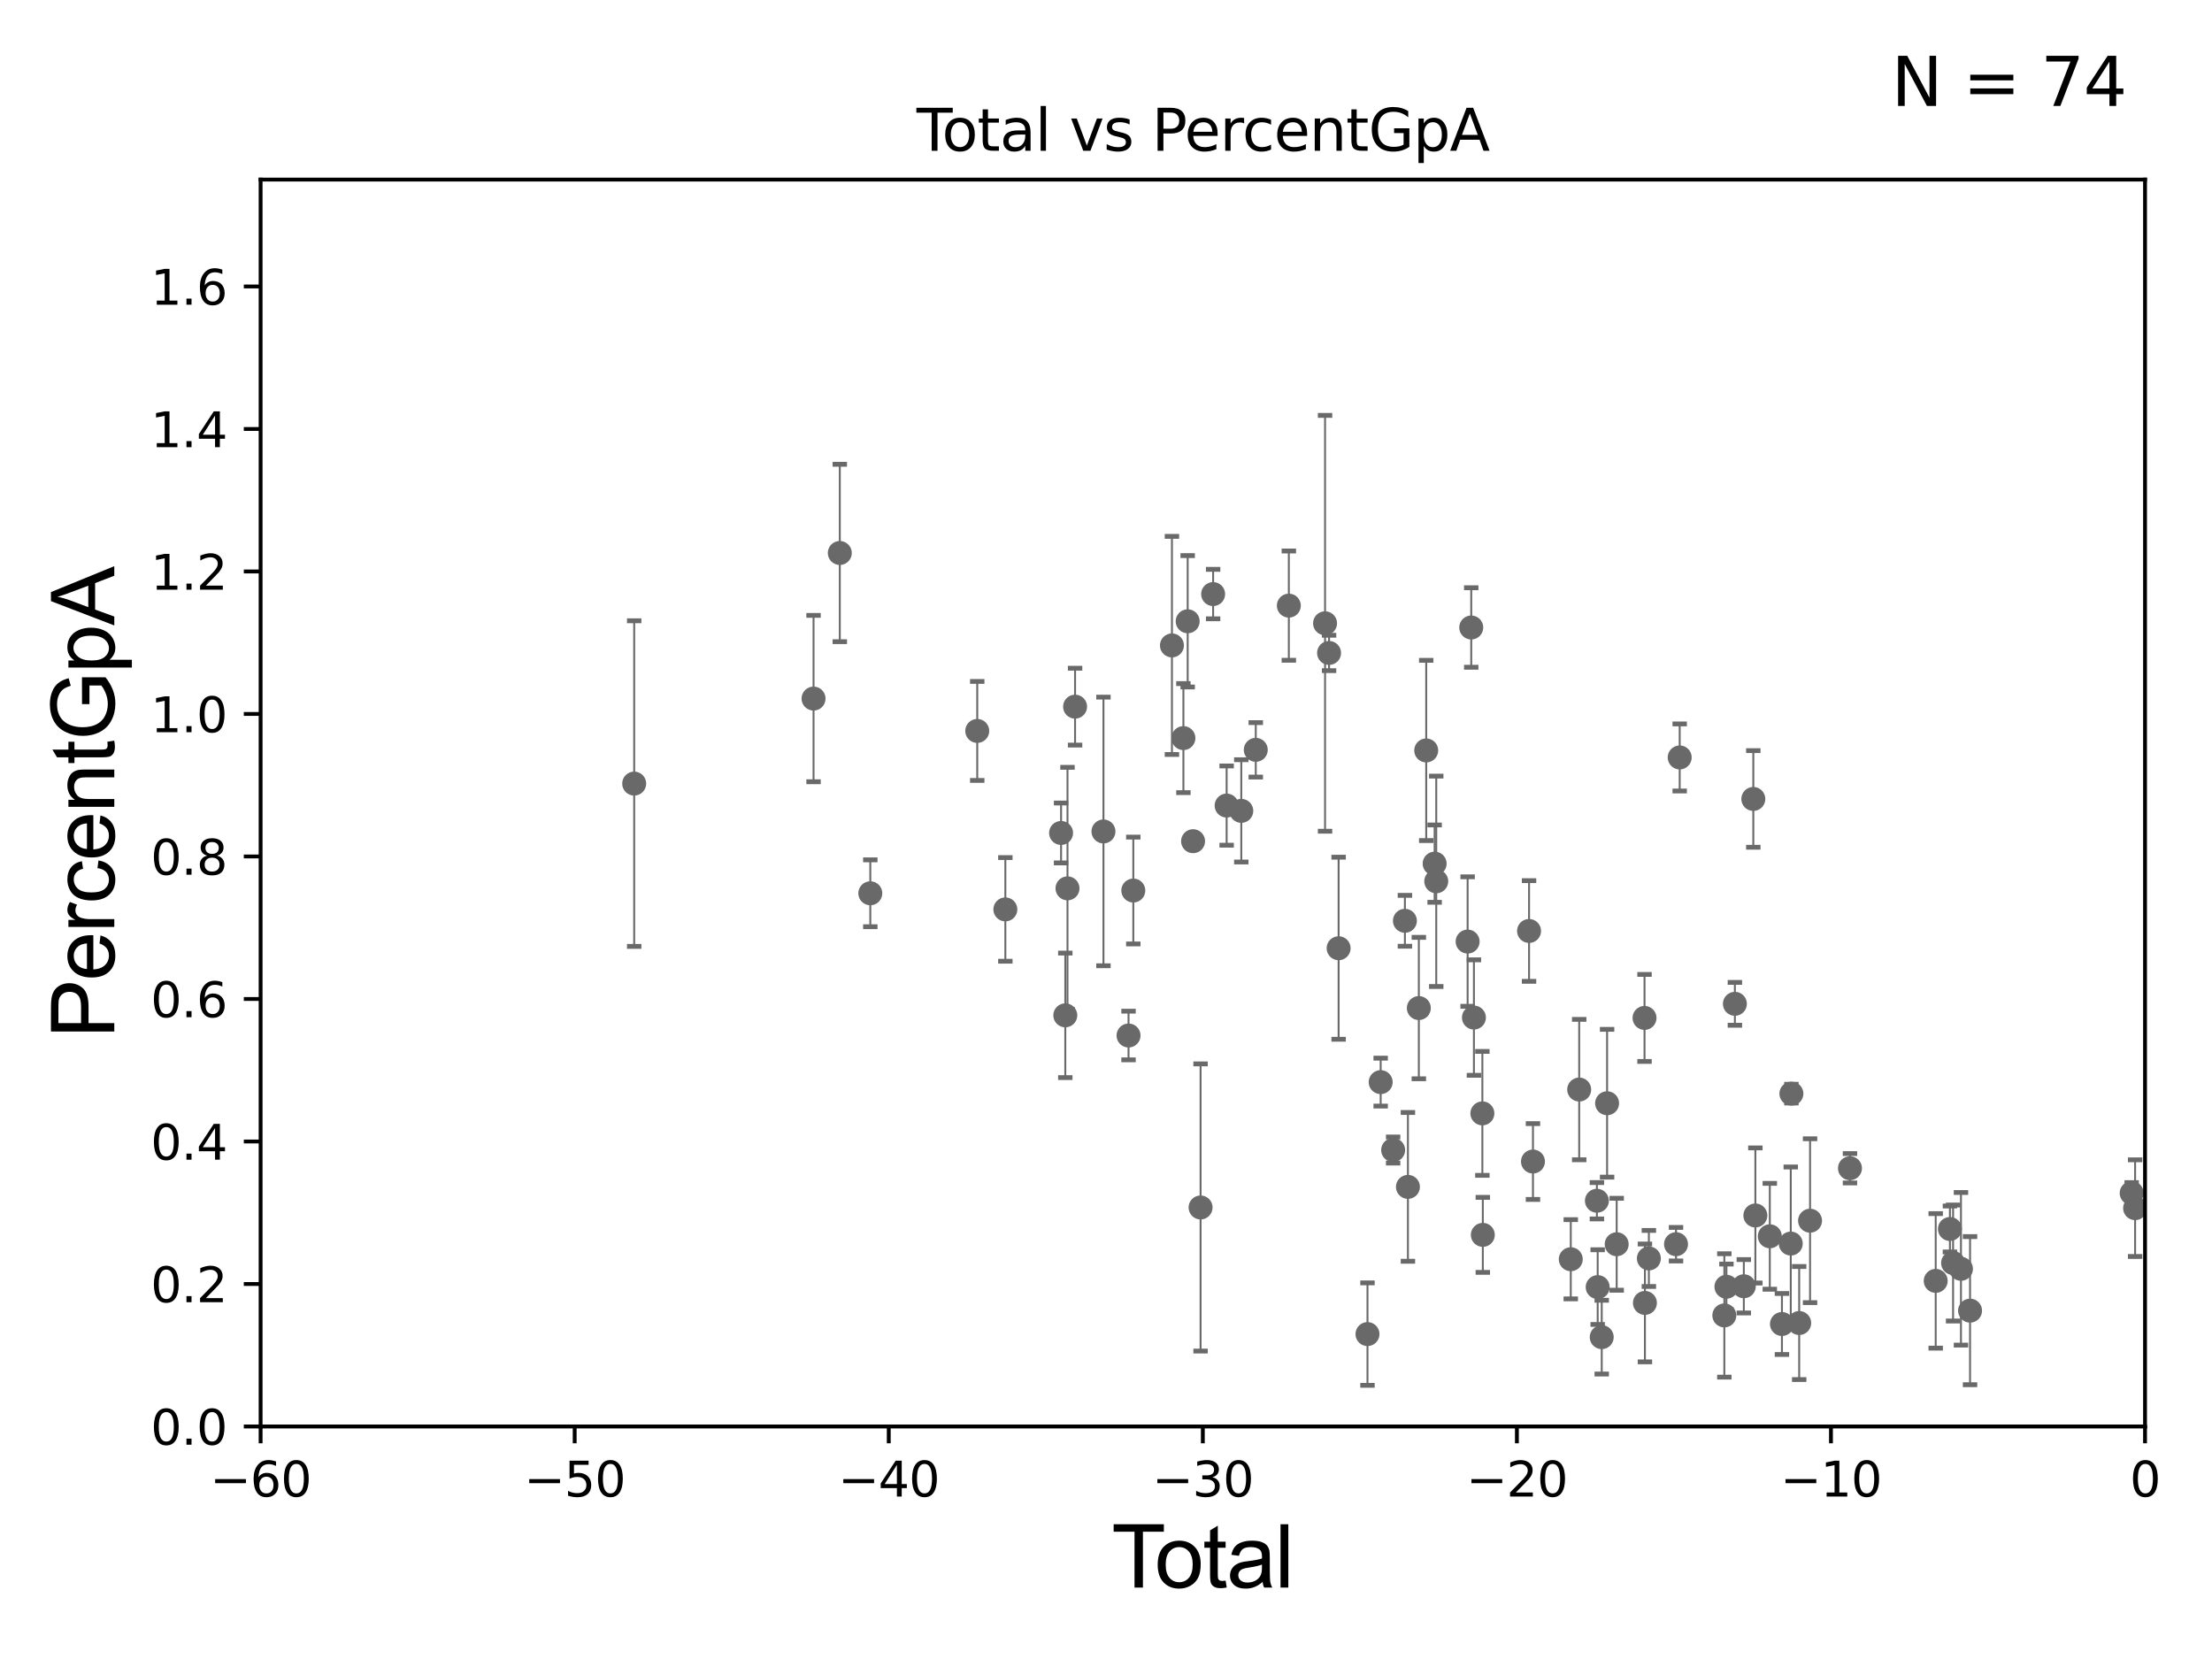 <?xml version="1.0" encoding="utf-8" standalone="no"?>
<!DOCTYPE svg PUBLIC "-//W3C//DTD SVG 1.1//EN"
  "http://www.w3.org/Graphics/SVG/1.1/DTD/svg11.dtd">
<svg xmlns:xlink="http://www.w3.org/1999/xlink" width="460.8pt" height="345.6pt" viewBox="0 0 460.8 345.6" xmlns="http://www.w3.org/2000/svg" version="1.1">
 <defs>
  <style type="text/css">*{stroke-linejoin: round; stroke-linecap: butt}</style>
 </defs>
 <g id="figure_1">
  <g id="patch_1">
   <path d="M 0 345.6 
L 460.8 345.6 
L 460.8 0 
L 0 0 
z
" style="fill: #ffffff"/>
  </g>
  <g id="axes_1">
   <g id="patch_2">
    <path d="M 54.29 297.16 
L 446.85 297.16 
L 446.85 37.411 
L 54.29 37.411 
z
" style="fill: #ffffff"/>
   </g>
   <g id="PathCollection_1">
    <defs>
     <path id="me93c2a2389" d="M 0 1.118 
C 0.297 1.118 0.581 1 0.791 0.791 
C 1 0.581 1.118 0.297 1.118 0 
C 1.118 -0.297 1 -0.581 0.791 -0.791 
C 0.581 -1 0.297 -1.118 0 -1.118 
C -0.297 -1.118 -0.581 -1 -0.791 -0.791 
C -1 -0.581 -1.118 -0.297 -1.118 0 
C -1.118 0.297 -1 0.581 -0.791 0.791 
C -0.581 1 -0.297 1.118 0 1.118 
z
" style="stroke: #696969"/>
    </defs>
    <g clip-path="url(#peae8403b79)">
     <use xlink:href="#me93c2a2389" x="132.114" y="163.235" style="fill: #696969; stroke: #696969"/>
     <use xlink:href="#me93c2a2389" x="343.49" y="262.158" style="fill: #696969; stroke: #696969"/>
     <use xlink:href="#me93c2a2389" x="342.668" y="271.421" style="fill: #696969; stroke: #696969"/>
     <use xlink:href="#me93c2a2389" x="342.585" y="212.051" style="fill: #696969; stroke: #696969"/>
     <use xlink:href="#me93c2a2389" x="336.786" y="259.199" style="fill: #696969; stroke: #696969"/>
     <use xlink:href="#me93c2a2389" x="334.787" y="229.827" style="fill: #696969; stroke: #696969"/>
     <use xlink:href="#me93c2a2389" x="333.67" y="278.551" style="fill: #696969; stroke: #696969"/>
     <use xlink:href="#me93c2a2389" x="332.826" y="268.127" style="fill: #696969; stroke: #696969"/>
     <use xlink:href="#me93c2a2389" x="349.144" y="259.187" style="fill: #696969; stroke: #696969"/>
     <use xlink:href="#me93c2a2389" x="332.664" y="250.135" style="fill: #696969; stroke: #696969"/>
     <use xlink:href="#me93c2a2389" x="327.221" y="262.321" style="fill: #696969; stroke: #696969"/>
     <use xlink:href="#me93c2a2389" x="319.345" y="241.967" style="fill: #696969; stroke: #696969"/>
     <use xlink:href="#me93c2a2389" x="318.53" y="193.938" style="fill: #696969; stroke: #696969"/>
     <use xlink:href="#me93c2a2389" x="308.899" y="257.247" style="fill: #696969; stroke: #696969"/>
     <use xlink:href="#me93c2a2389" x="308.806" y="231.937" style="fill: #696969; stroke: #696969"/>
     <use xlink:href="#me93c2a2389" x="307.046" y="211.976" style="fill: #696969; stroke: #696969"/>
     <use xlink:href="#me93c2a2389" x="306.486" y="130.72" style="fill: #696969; stroke: #696969"/>
     <use xlink:href="#me93c2a2389" x="328.975" y="226.974" style="fill: #696969; stroke: #696969"/>
     <use xlink:href="#me93c2a2389" x="305.733" y="196.146" style="fill: #696969; stroke: #696969"/>
     <use xlink:href="#me93c2a2389" x="349.912" y="157.789" style="fill: #696969; stroke: #696969"/>
     <use xlink:href="#me93c2a2389" x="359.647" y="268.053" style="fill: #696969; stroke: #696969"/>
     <use xlink:href="#me93c2a2389" x="410.397" y="273.033" style="fill: #696969; stroke: #696969"/>
     <use xlink:href="#me93c2a2389" x="408.505" y="264.317" style="fill: #696969; stroke: #696969"/>
     <use xlink:href="#me93c2a2389" x="406.862" y="263.108" style="fill: #696969; stroke: #696969"/>
     <use xlink:href="#me93c2a2389" x="406.205" y="256.02" style="fill: #696969; stroke: #696969"/>
     <use xlink:href="#me93c2a2389" x="403.242" y="266.829" style="fill: #696969; stroke: #696969"/>
     <use xlink:href="#me93c2a2389" x="385.383" y="243.366" style="fill: #696969; stroke: #696969"/>
     <use xlink:href="#me93c2a2389" x="377.068" y="254.293" style="fill: #696969; stroke: #696969"/>
     <use xlink:href="#me93c2a2389" x="359.21" y="274.025" style="fill: #696969; stroke: #696969"/>
     <use xlink:href="#me93c2a2389" x="374.804" y="275.61" style="fill: #696969; stroke: #696969"/>
     <use xlink:href="#me93c2a2389" x="373.048" y="259.058" style="fill: #696969; stroke: #696969"/>
     <use xlink:href="#me93c2a2389" x="371.212" y="275.812" style="fill: #696969; stroke: #696969"/>
     <use xlink:href="#me93c2a2389" x="368.683" y="257.542" style="fill: #696969; stroke: #696969"/>
     <use xlink:href="#me93c2a2389" x="365.676" y="253.206" style="fill: #696969; stroke: #696969"/>
     <use xlink:href="#me93c2a2389" x="365.247" y="166.435" style="fill: #696969; stroke: #696969"/>
     <use xlink:href="#me93c2a2389" x="363.269" y="267.951" style="fill: #696969; stroke: #696969"/>
     <use xlink:href="#me93c2a2389" x="361.409" y="209.115" style="fill: #696969; stroke: #696969"/>
     <use xlink:href="#me93c2a2389" x="373.181" y="227.827" style="fill: #696969; stroke: #696969"/>
     <use xlink:href="#me93c2a2389" x="444.067" y="248.545" style="fill: #696969; stroke: #696969"/>
     <use xlink:href="#me93c2a2389" x="299.197" y="183.593" style="fill: #696969; stroke: #696969"/>
     <use xlink:href="#me93c2a2389" x="297.107" y="156.332" style="fill: #696969; stroke: #696969"/>
     <use xlink:href="#me93c2a2389" x="298.861" y="179.908" style="fill: #696969; stroke: #696969"/>
     <use xlink:href="#me93c2a2389" x="244.136" y="134.451" style="fill: #696969; stroke: #696969"/>
     <use xlink:href="#me93c2a2389" x="236.088" y="185.514" style="fill: #696969; stroke: #696969"/>
     <use xlink:href="#me93c2a2389" x="235.095" y="215.715" style="fill: #696969; stroke: #696969"/>
     <use xlink:href="#me93c2a2389" x="229.87" y="173.206" style="fill: #696969; stroke: #696969"/>
     <use xlink:href="#me93c2a2389" x="223.959" y="147.21" style="fill: #696969; stroke: #696969"/>
     <use xlink:href="#me93c2a2389" x="247.416" y="129.427" style="fill: #696969; stroke: #696969"/>
     <use xlink:href="#me93c2a2389" x="222.379" y="185.062" style="fill: #696969; stroke: #696969"/>
     <use xlink:href="#me93c2a2389" x="221.04" y="173.521" style="fill: #696969; stroke: #696969"/>
     <use xlink:href="#me93c2a2389" x="209.434" y="189.444" style="fill: #696969; stroke: #696969"/>
     <use xlink:href="#me93c2a2389" x="203.577" y="152.266" style="fill: #696969; stroke: #696969"/>
     <use xlink:href="#me93c2a2389" x="181.301" y="186.085" style="fill: #696969; stroke: #696969"/>
     <use xlink:href="#me93c2a2389" x="174.945" y="115.196" style="fill: #696969; stroke: #696969"/>
     <use xlink:href="#me93c2a2389" x="169.478" y="145.526" style="fill: #696969; stroke: #696969"/>
     <use xlink:href="#me93c2a2389" x="221.922" y="211.513" style="fill: #696969; stroke: #696969"/>
     <use xlink:href="#me93c2a2389" x="248.537" y="175.238" style="fill: #696969; stroke: #696969"/>
     <use xlink:href="#me93c2a2389" x="246.525" y="153.76" style="fill: #696969; stroke: #696969"/>
     <use xlink:href="#me93c2a2389" x="252.717" y="123.755" style="fill: #696969; stroke: #696969"/>
     <use xlink:href="#me93c2a2389" x="295.57" y="209.998" style="fill: #696969; stroke: #696969"/>
     <use xlink:href="#me93c2a2389" x="293.296" y="247.249" style="fill: #696969; stroke: #696969"/>
     <use xlink:href="#me93c2a2389" x="292.669" y="191.818" style="fill: #696969; stroke: #696969"/>
     <use xlink:href="#me93c2a2389" x="290.216" y="239.572" style="fill: #696969; stroke: #696969"/>
     <use xlink:href="#me93c2a2389" x="287.62" y="225.427" style="fill: #696969; stroke: #696969"/>
     <use xlink:href="#me93c2a2389" x="284.872" y="277.915" style="fill: #696969; stroke: #696969"/>
     <use xlink:href="#me93c2a2389" x="278.859" y="197.533" style="fill: #696969; stroke: #696969"/>
     <use xlink:href="#me93c2a2389" x="250.102" y="251.538" style="fill: #696969; stroke: #696969"/>
     <use xlink:href="#me93c2a2389" x="276.033" y="129.845" style="fill: #696969; stroke: #696969"/>
     <use xlink:href="#me93c2a2389" x="276.868" y="136.023" style="fill: #696969; stroke: #696969"/>
     <use xlink:href="#me93c2a2389" x="261.6" y="156.205" style="fill: #696969; stroke: #696969"/>
     <use xlink:href="#me93c2a2389" x="258.583" y="168.917" style="fill: #696969; stroke: #696969"/>
     <use xlink:href="#me93c2a2389" x="255.531" y="167.814" style="fill: #696969; stroke: #696969"/>
     <use xlink:href="#me93c2a2389" x="268.489" y="126.165" style="fill: #696969; stroke: #696969"/>
     <use xlink:href="#me93c2a2389" x="444.783" y="251.681" style="fill: #696969; stroke: #696969"/>
    </g>
   </g>
   <g id="matplotlib.axis_1">
    <g id="xtick_1">
     <g id="line2d_1">
      <defs>
       <path id="mf752f65c96" d="M 0 0 
L 0 3.5 
" style="stroke: #000000; stroke-width: 0.8"/>
      </defs>
      <g>
       <use xlink:href="#mf752f65c96" x="54.29" y="297.16" style="stroke: #000000; stroke-width: 0.8"/>
      </g>
     </g>
     <g id="text_1">
      <!-- −60 -->
      <g transform="translate(43.738 311.758)scale(0.1 -0.1)">
       <defs>
        <path id="DejaVuSans-2212" d="M 678 2272 
L 4684 2272 
L 4684 1741 
L 678 1741 
L 678 2272 
z
" transform="scale(0.016)"/>
        <path id="DejaVuSans-36" d="M 2113 2584 
Q 1688 2584 1439 2293 
Q 1191 2003 1191 1497 
Q 1191 994 1439 701 
Q 1688 409 2113 409 
Q 2538 409 2786 701 
Q 3034 994 3034 1497 
Q 3034 2003 2786 2293 
Q 2538 2584 2113 2584 
z
M 3366 4563 
L 3366 3988 
Q 3128 4100 2886 4159 
Q 2644 4219 2406 4219 
Q 1781 4219 1451 3797 
Q 1122 3375 1075 2522 
Q 1259 2794 1537 2939 
Q 1816 3084 2150 3084 
Q 2853 3084 3261 2657 
Q 3669 2231 3669 1497 
Q 3669 778 3244 343 
Q 2819 -91 2113 -91 
Q 1303 -91 875 529 
Q 447 1150 447 2328 
Q 447 3434 972 4092 
Q 1497 4750 2381 4750 
Q 2619 4750 2861 4703 
Q 3103 4656 3366 4563 
z
" transform="scale(0.016)"/>
        <path id="DejaVuSans-30" d="M 2034 4250 
Q 1547 4250 1301 3770 
Q 1056 3291 1056 2328 
Q 1056 1369 1301 889 
Q 1547 409 2034 409 
Q 2525 409 2770 889 
Q 3016 1369 3016 2328 
Q 3016 3291 2770 3770 
Q 2525 4250 2034 4250 
z
M 2034 4750 
Q 2819 4750 3233 4129 
Q 3647 3509 3647 2328 
Q 3647 1150 3233 529 
Q 2819 -91 2034 -91 
Q 1250 -91 836 529 
Q 422 1150 422 2328 
Q 422 3509 836 4129 
Q 1250 4750 2034 4750 
z
" transform="scale(0.016)"/>
       </defs>
       <use xlink:href="#DejaVuSans-2212"/>
       <use xlink:href="#DejaVuSans-36" x="83.789"/>
       <use xlink:href="#DejaVuSans-30" x="147.412"/>
      </g>
     </g>
    </g>
    <g id="xtick_2">
     <g id="line2d_2">
      <g>
       <use xlink:href="#mf752f65c96" x="119.717" y="297.16" style="stroke: #000000; stroke-width: 0.8"/>
      </g>
     </g>
     <g id="text_2">
      <!-- −50 -->
      <g transform="translate(109.164 311.758)scale(0.1 -0.1)">
       <defs>
        <path id="DejaVuSans-35" d="M 691 4666 
L 3169 4666 
L 3169 4134 
L 1269 4134 
L 1269 2991 
Q 1406 3038 1543 3061 
Q 1681 3084 1819 3084 
Q 2600 3084 3056 2656 
Q 3513 2228 3513 1497 
Q 3513 744 3044 326 
Q 2575 -91 1722 -91 
Q 1428 -91 1123 -41 
Q 819 9 494 109 
L 494 744 
Q 775 591 1075 516 
Q 1375 441 1709 441 
Q 2250 441 2565 725 
Q 2881 1009 2881 1497 
Q 2881 1984 2565 2268 
Q 2250 2553 1709 2553 
Q 1456 2553 1204 2497 
Q 953 2441 691 2322 
L 691 4666 
z
" transform="scale(0.016)"/>
       </defs>
       <use xlink:href="#DejaVuSans-2212"/>
       <use xlink:href="#DejaVuSans-35" x="83.789"/>
       <use xlink:href="#DejaVuSans-30" x="147.412"/>
      </g>
     </g>
    </g>
    <g id="xtick_3">
     <g id="line2d_3">
      <g>
       <use xlink:href="#mf752f65c96" x="185.143" y="297.16" style="stroke: #000000; stroke-width: 0.8"/>
      </g>
     </g>
     <g id="text_3">
      <!-- −40 -->
      <g transform="translate(174.591 311.758)scale(0.1 -0.1)">
       <defs>
        <path id="DejaVuSans-34" d="M 2419 4116 
L 825 1625 
L 2419 1625 
L 2419 4116 
z
M 2253 4666 
L 3047 4666 
L 3047 1625 
L 3713 1625 
L 3713 1100 
L 3047 1100 
L 3047 0 
L 2419 0 
L 2419 1100 
L 313 1100 
L 313 1709 
L 2253 4666 
z
" transform="scale(0.016)"/>
       </defs>
       <use xlink:href="#DejaVuSans-2212"/>
       <use xlink:href="#DejaVuSans-34" x="83.789"/>
       <use xlink:href="#DejaVuSans-30" x="147.412"/>
      </g>
     </g>
    </g>
    <g id="xtick_4">
     <g id="line2d_4">
      <g>
       <use xlink:href="#mf752f65c96" x="250.57" y="297.16" style="stroke: #000000; stroke-width: 0.8"/>
      </g>
     </g>
     <g id="text_4">
      <!-- −30 -->
      <g transform="translate(240.018 311.758)scale(0.1 -0.1)">
       <defs>
        <path id="DejaVuSans-33" d="M 2597 2516 
Q 3050 2419 3304 2112 
Q 3559 1806 3559 1356 
Q 3559 666 3084 287 
Q 2609 -91 1734 -91 
Q 1441 -91 1130 -33 
Q 819 25 488 141 
L 488 750 
Q 750 597 1062 519 
Q 1375 441 1716 441 
Q 2309 441 2620 675 
Q 2931 909 2931 1356 
Q 2931 1769 2642 2001 
Q 2353 2234 1838 2234 
L 1294 2234 
L 1294 2753 
L 1863 2753 
Q 2328 2753 2575 2939 
Q 2822 3125 2822 3475 
Q 2822 3834 2567 4026 
Q 2313 4219 1838 4219 
Q 1578 4219 1281 4162 
Q 984 4106 628 3988 
L 628 4550 
Q 988 4650 1302 4700 
Q 1616 4750 1894 4750 
Q 2613 4750 3031 4423 
Q 3450 4097 3450 3541 
Q 3450 3153 3228 2886 
Q 3006 2619 2597 2516 
z
" transform="scale(0.016)"/>
       </defs>
       <use xlink:href="#DejaVuSans-2212"/>
       <use xlink:href="#DejaVuSans-33" x="83.789"/>
       <use xlink:href="#DejaVuSans-30" x="147.412"/>
      </g>
     </g>
    </g>
    <g id="xtick_5">
     <g id="line2d_5">
      <g>
       <use xlink:href="#mf752f65c96" x="315.997" y="297.16" style="stroke: #000000; stroke-width: 0.8"/>
      </g>
     </g>
     <g id="text_5">
      <!-- −20 -->
      <g transform="translate(305.444 311.758)scale(0.1 -0.1)">
       <defs>
        <path id="DejaVuSans-32" d="M 1228 531 
L 3431 531 
L 3431 0 
L 469 0 
L 469 531 
Q 828 903 1448 1529 
Q 2069 2156 2228 2338 
Q 2531 2678 2651 2914 
Q 2772 3150 2772 3378 
Q 2772 3750 2511 3984 
Q 2250 4219 1831 4219 
Q 1534 4219 1204 4116 
Q 875 4013 500 3803 
L 500 4441 
Q 881 4594 1212 4672 
Q 1544 4750 1819 4750 
Q 2544 4750 2975 4387 
Q 3406 4025 3406 3419 
Q 3406 3131 3298 2873 
Q 3191 2616 2906 2266 
Q 2828 2175 2409 1742 
Q 1991 1309 1228 531 
z
" transform="scale(0.016)"/>
       </defs>
       <use xlink:href="#DejaVuSans-2212"/>
       <use xlink:href="#DejaVuSans-32" x="83.789"/>
       <use xlink:href="#DejaVuSans-30" x="147.412"/>
      </g>
     </g>
    </g>
    <g id="xtick_6">
     <g id="line2d_6">
      <g>
       <use xlink:href="#mf752f65c96" x="381.423" y="297.16" style="stroke: #000000; stroke-width: 0.8"/>
      </g>
     </g>
     <g id="text_6">
      <!-- −10 -->
      <g transform="translate(370.871 311.758)scale(0.1 -0.1)">
       <defs>
        <path id="DejaVuSans-31" d="M 794 531 
L 1825 531 
L 1825 4091 
L 703 3866 
L 703 4441 
L 1819 4666 
L 2450 4666 
L 2450 531 
L 3481 531 
L 3481 0 
L 794 0 
L 794 531 
z
" transform="scale(0.016)"/>
       </defs>
       <use xlink:href="#DejaVuSans-2212"/>
       <use xlink:href="#DejaVuSans-31" x="83.789"/>
       <use xlink:href="#DejaVuSans-30" x="147.412"/>
      </g>
     </g>
    </g>
    <g id="xtick_7">
     <g id="line2d_7">
      <g>
       <use xlink:href="#mf752f65c96" x="446.85" y="297.16" style="stroke: #000000; stroke-width: 0.8"/>
      </g>
     </g>
     <g id="text_7">
      <!-- 0 -->
      <g transform="translate(443.669 311.758)scale(0.1 -0.1)">
       <use xlink:href="#DejaVuSans-30"/>
      </g>
     </g>
    </g>
    <g id="text_8">
     <!-- Total -->
     <g transform="translate(231.565 330.722)scale(0.18 -0.18)">
      <defs>
       <path id="ArialMT-54" d="M 1659 0 
L 1659 4041 
L 150 4041 
L 150 4581 
L 3781 4581 
L 3781 4041 
L 2266 4041 
L 2266 0 
L 1659 0 
z
" transform="scale(0.016)"/>
       <path id="ArialMT-6f" d="M 213 1659 
Q 213 2581 725 3025 
Q 1153 3394 1769 3394 
Q 2453 3394 2887 2945 
Q 3322 2497 3322 1706 
Q 3322 1066 3130 698 
Q 2938 331 2570 128 
Q 2203 -75 1769 -75 
Q 1072 -75 642 372 
Q 213 819 213 1659 
z
M 791 1659 
Q 791 1022 1069 705 
Q 1347 388 1769 388 
Q 2188 388 2466 706 
Q 2744 1025 2744 1678 
Q 2744 2294 2464 2611 
Q 2184 2928 1769 2928 
Q 1347 2928 1069 2612 
Q 791 2297 791 1659 
z
" transform="scale(0.016)"/>
       <path id="ArialMT-74" d="M 1650 503 
L 1731 6 
Q 1494 -44 1306 -44 
Q 1000 -44 831 53 
Q 663 150 594 308 
Q 525 466 525 972 
L 525 2881 
L 113 2881 
L 113 3319 
L 525 3319 
L 525 4141 
L 1084 4478 
L 1084 3319 
L 1650 3319 
L 1650 2881 
L 1084 2881 
L 1084 941 
Q 1084 700 1114 631 
Q 1144 563 1211 522 
Q 1278 481 1403 481 
Q 1497 481 1650 503 
z
" transform="scale(0.016)"/>
       <path id="ArialMT-61" d="M 2588 409 
Q 2275 144 1986 34 
Q 1697 -75 1366 -75 
Q 819 -75 525 192 
Q 231 459 231 875 
Q 231 1119 342 1320 
Q 453 1522 633 1644 
Q 813 1766 1038 1828 
Q 1203 1872 1538 1913 
Q 2219 1994 2541 2106 
Q 2544 2222 2544 2253 
Q 2544 2597 2384 2738 
Q 2169 2928 1744 2928 
Q 1347 2928 1158 2789 
Q 969 2650 878 2297 
L 328 2372 
Q 403 2725 575 2942 
Q 747 3159 1072 3276 
Q 1397 3394 1825 3394 
Q 2250 3394 2515 3294 
Q 2781 3194 2906 3042 
Q 3031 2891 3081 2659 
Q 3109 2516 3109 2141 
L 3109 1391 
Q 3109 606 3145 398 
Q 3181 191 3288 0 
L 2700 0 
Q 2613 175 2588 409 
z
M 2541 1666 
Q 2234 1541 1622 1453 
Q 1275 1403 1131 1340 
Q 988 1278 909 1158 
Q 831 1038 831 891 
Q 831 666 1001 516 
Q 1172 366 1500 366 
Q 1825 366 2078 508 
Q 2331 650 2450 897 
Q 2541 1088 2541 1459 
L 2541 1666 
z
" transform="scale(0.016)"/>
       <path id="ArialMT-6c" d="M 409 0 
L 409 4581 
L 972 4581 
L 972 0 
L 409 0 
z
" transform="scale(0.016)"/>
      </defs>
      <use xlink:href="#ArialMT-54"/>
      <use xlink:href="#ArialMT-6f" x="49.959"/>
      <use xlink:href="#ArialMT-74" x="105.574"/>
      <use xlink:href="#ArialMT-61" x="133.357"/>
      <use xlink:href="#ArialMT-6c" x="188.973"/>
     </g>
    </g>
   </g>
   <g id="matplotlib.axis_2">
    <g id="ytick_1">
     <g id="line2d_8">
      <defs>
       <path id="md1a24f0647" d="M 0 0 
L -3.5 0 
" style="stroke: #000000; stroke-width: 0.8"/>
      </defs>
      <g>
       <use xlink:href="#md1a24f0647" x="54.29" y="297.16" style="stroke: #000000; stroke-width: 0.8"/>
      </g>
     </g>
     <g id="text_9">
      <!-- 0.0 -->
      <g transform="translate(31.387 300.959)scale(0.1 -0.1)">
       <defs>
        <path id="DejaVuSans-2e" d="M 684 794 
L 1344 794 
L 1344 0 
L 684 0 
L 684 794 
z
" transform="scale(0.016)"/>
       </defs>
       <use xlink:href="#DejaVuSans-30"/>
       <use xlink:href="#DejaVuSans-2e" x="63.623"/>
       <use xlink:href="#DejaVuSans-30" x="95.41"/>
      </g>
     </g>
    </g>
    <g id="ytick_2">
     <g id="line2d_9">
      <g>
       <use xlink:href="#md1a24f0647" x="54.29" y="267.474" style="stroke: #000000; stroke-width: 0.8"/>
      </g>
     </g>
     <g id="text_10">
      <!-- 0.2 -->
      <g transform="translate(31.387 271.274)scale(0.1 -0.1)">
       <use xlink:href="#DejaVuSans-30"/>
       <use xlink:href="#DejaVuSans-2e" x="63.623"/>
       <use xlink:href="#DejaVuSans-32" x="95.41"/>
      </g>
     </g>
    </g>
    <g id="ytick_3">
     <g id="line2d_10">
      <g>
       <use xlink:href="#md1a24f0647" x="54.29" y="237.789" style="stroke: #000000; stroke-width: 0.8"/>
      </g>
     </g>
     <g id="text_11">
      <!-- 0.4 -->
      <g transform="translate(31.387 241.588)scale(0.1 -0.1)">
       <use xlink:href="#DejaVuSans-30"/>
       <use xlink:href="#DejaVuSans-2e" x="63.623"/>
       <use xlink:href="#DejaVuSans-34" x="95.41"/>
      </g>
     </g>
    </g>
    <g id="ytick_4">
     <g id="line2d_11">
      <g>
       <use xlink:href="#md1a24f0647" x="54.29" y="208.103" style="stroke: #000000; stroke-width: 0.8"/>
      </g>
     </g>
     <g id="text_12">
      <!-- 0.6 -->
      <g transform="translate(31.387 211.902)scale(0.1 -0.1)">
       <use xlink:href="#DejaVuSans-30"/>
       <use xlink:href="#DejaVuSans-2e" x="63.623"/>
       <use xlink:href="#DejaVuSans-36" x="95.41"/>
      </g>
     </g>
    </g>
    <g id="ytick_5">
     <g id="line2d_12">
      <g>
       <use xlink:href="#md1a24f0647" x="54.29" y="178.418" style="stroke: #000000; stroke-width: 0.8"/>
      </g>
     </g>
     <g id="text_13">
      <!-- 0.8 -->
      <g transform="translate(31.387 182.217)scale(0.1 -0.1)">
       <defs>
        <path id="DejaVuSans-38" d="M 2034 2216 
Q 1584 2216 1326 1975 
Q 1069 1734 1069 1313 
Q 1069 891 1326 650 
Q 1584 409 2034 409 
Q 2484 409 2743 651 
Q 3003 894 3003 1313 
Q 3003 1734 2745 1975 
Q 2488 2216 2034 2216 
z
M 1403 2484 
Q 997 2584 770 2862 
Q 544 3141 544 3541 
Q 544 4100 942 4425 
Q 1341 4750 2034 4750 
Q 2731 4750 3128 4425 
Q 3525 4100 3525 3541 
Q 3525 3141 3298 2862 
Q 3072 2584 2669 2484 
Q 3125 2378 3379 2068 
Q 3634 1759 3634 1313 
Q 3634 634 3220 271 
Q 2806 -91 2034 -91 
Q 1263 -91 848 271 
Q 434 634 434 1313 
Q 434 1759 690 2068 
Q 947 2378 1403 2484 
z
M 1172 3481 
Q 1172 3119 1398 2916 
Q 1625 2713 2034 2713 
Q 2441 2713 2670 2916 
Q 2900 3119 2900 3481 
Q 2900 3844 2670 4047 
Q 2441 4250 2034 4250 
Q 1625 4250 1398 4047 
Q 1172 3844 1172 3481 
z
" transform="scale(0.016)"/>
       </defs>
       <use xlink:href="#DejaVuSans-30"/>
       <use xlink:href="#DejaVuSans-2e" x="63.623"/>
       <use xlink:href="#DejaVuSans-38" x="95.41"/>
      </g>
     </g>
    </g>
    <g id="ytick_6">
     <g id="line2d_13">
      <g>
       <use xlink:href="#md1a24f0647" x="54.29" y="148.732" style="stroke: #000000; stroke-width: 0.8"/>
      </g>
     </g>
     <g id="text_14">
      <!-- 1.0 -->
      <g transform="translate(31.387 152.531)scale(0.1 -0.1)">
       <use xlink:href="#DejaVuSans-31"/>
       <use xlink:href="#DejaVuSans-2e" x="63.623"/>
       <use xlink:href="#DejaVuSans-30" x="95.41"/>
      </g>
     </g>
    </g>
    <g id="ytick_7">
     <g id="line2d_14">
      <g>
       <use xlink:href="#md1a24f0647" x="54.29" y="119.047" style="stroke: #000000; stroke-width: 0.8"/>
      </g>
     </g>
     <g id="text_15">
      <!-- 1.2 -->
      <g transform="translate(31.387 122.846)scale(0.1 -0.1)">
       <use xlink:href="#DejaVuSans-31"/>
       <use xlink:href="#DejaVuSans-2e" x="63.623"/>
       <use xlink:href="#DejaVuSans-32" x="95.41"/>
      </g>
     </g>
    </g>
    <g id="ytick_8">
     <g id="line2d_15">
      <g>
       <use xlink:href="#md1a24f0647" x="54.29" y="89.361" style="stroke: #000000; stroke-width: 0.8"/>
      </g>
     </g>
     <g id="text_16">
      <!-- 1.4 -->
      <g transform="translate(31.387 93.16)scale(0.1 -0.1)">
       <use xlink:href="#DejaVuSans-31"/>
       <use xlink:href="#DejaVuSans-2e" x="63.623"/>
       <use xlink:href="#DejaVuSans-34" x="95.41"/>
      </g>
     </g>
    </g>
    <g id="ytick_9">
     <g id="line2d_16">
      <g>
       <use xlink:href="#md1a24f0647" x="54.29" y="59.675" style="stroke: #000000; stroke-width: 0.8"/>
      </g>
     </g>
     <g id="text_17">
      <!-- 1.6 -->
      <g transform="translate(31.387 63.475)scale(0.1 -0.1)">
       <use xlink:href="#DejaVuSans-31"/>
       <use xlink:href="#DejaVuSans-2e" x="63.623"/>
       <use xlink:href="#DejaVuSans-36" x="95.41"/>
      </g>
     </g>
    </g>
    <g id="text_18">
     <!-- PercentGpA -->
     <g transform="translate(23.809 216.309)rotate(-90)scale(0.18 -0.18)">
      <defs>
       <path id="ArialMT-50" d="M 494 0 
L 494 4581 
L 2222 4581 
Q 2678 4581 2919 4538 
Q 3256 4481 3484 4323 
Q 3713 4166 3852 3881 
Q 3991 3597 3991 3256 
Q 3991 2672 3619 2267 
Q 3247 1863 2275 1863 
L 1100 1863 
L 1100 0 
L 494 0 
z
M 1100 2403 
L 2284 2403 
Q 2872 2403 3119 2622 
Q 3366 2841 3366 3238 
Q 3366 3525 3220 3729 
Q 3075 3934 2838 4000 
Q 2684 4041 2272 4041 
L 1100 4041 
L 1100 2403 
z
" transform="scale(0.016)"/>
       <path id="ArialMT-65" d="M 2694 1069 
L 3275 997 
Q 3138 488 2766 206 
Q 2394 -75 1816 -75 
Q 1088 -75 661 373 
Q 234 822 234 1631 
Q 234 2469 665 2931 
Q 1097 3394 1784 3394 
Q 2450 3394 2872 2941 
Q 3294 2488 3294 1666 
Q 3294 1616 3291 1516 
L 816 1516 
Q 847 969 1125 678 
Q 1403 388 1819 388 
Q 2128 388 2347 550 
Q 2566 713 2694 1069 
z
M 847 1978 
L 2700 1978 
Q 2663 2397 2488 2606 
Q 2219 2931 1791 2931 
Q 1403 2931 1139 2672 
Q 875 2413 847 1978 
z
" transform="scale(0.016)"/>
       <path id="ArialMT-72" d="M 416 0 
L 416 3319 
L 922 3319 
L 922 2816 
Q 1116 3169 1280 3281 
Q 1444 3394 1641 3394 
Q 1925 3394 2219 3213 
L 2025 2691 
Q 1819 2813 1613 2813 
Q 1428 2813 1281 2702 
Q 1134 2591 1072 2394 
Q 978 2094 978 1738 
L 978 0 
L 416 0 
z
" transform="scale(0.016)"/>
       <path id="ArialMT-63" d="M 2588 1216 
L 3141 1144 
Q 3050 572 2676 248 
Q 2303 -75 1759 -75 
Q 1078 -75 664 370 
Q 250 816 250 1647 
Q 250 2184 428 2587 
Q 606 2991 970 3192 
Q 1334 3394 1763 3394 
Q 2303 3394 2647 3120 
Q 2991 2847 3088 2344 
L 2541 2259 
Q 2463 2594 2264 2762 
Q 2066 2931 1784 2931 
Q 1359 2931 1093 2626 
Q 828 2322 828 1663 
Q 828 994 1084 691 
Q 1341 388 1753 388 
Q 2084 388 2306 591 
Q 2528 794 2588 1216 
z
" transform="scale(0.016)"/>
       <path id="ArialMT-6e" d="M 422 0 
L 422 3319 
L 928 3319 
L 928 2847 
Q 1294 3394 1984 3394 
Q 2284 3394 2536 3286 
Q 2788 3178 2913 3003 
Q 3038 2828 3088 2588 
Q 3119 2431 3119 2041 
L 3119 0 
L 2556 0 
L 2556 2019 
Q 2556 2363 2490 2533 
Q 2425 2703 2258 2804 
Q 2091 2906 1866 2906 
Q 1506 2906 1245 2678 
Q 984 2450 984 1813 
L 984 0 
L 422 0 
z
" transform="scale(0.016)"/>
       <path id="ArialMT-47" d="M 2638 1797 
L 2638 2334 
L 4578 2338 
L 4578 638 
Q 4131 281 3656 101 
Q 3181 -78 2681 -78 
Q 2006 -78 1454 211 
Q 903 500 622 1047 
Q 341 1594 341 2269 
Q 341 2938 620 3517 
Q 900 4097 1425 4378 
Q 1950 4659 2634 4659 
Q 3131 4659 3532 4498 
Q 3934 4338 4162 4050 
Q 4391 3763 4509 3300 
L 3963 3150 
Q 3859 3500 3706 3700 
Q 3553 3900 3268 4020 
Q 2984 4141 2638 4141 
Q 2222 4141 1919 4014 
Q 1616 3888 1430 3681 
Q 1244 3475 1141 3228 
Q 966 2803 966 2306 
Q 966 1694 1177 1281 
Q 1388 869 1791 669 
Q 2194 469 2647 469 
Q 3041 469 3416 620 
Q 3791 772 3984 944 
L 3984 1797 
L 2638 1797 
z
" transform="scale(0.016)"/>
       <path id="ArialMT-70" d="M 422 -1272 
L 422 3319 
L 934 3319 
L 934 2888 
Q 1116 3141 1344 3267 
Q 1572 3394 1897 3394 
Q 2322 3394 2647 3175 
Q 2972 2956 3137 2557 
Q 3303 2159 3303 1684 
Q 3303 1175 3120 767 
Q 2938 359 2589 142 
Q 2241 -75 1856 -75 
Q 1575 -75 1351 44 
Q 1128 163 984 344 
L 984 -1272 
L 422 -1272 
z
M 931 1641 
Q 931 1000 1190 694 
Q 1450 388 1819 388 
Q 2194 388 2461 705 
Q 2728 1022 2728 1688 
Q 2728 2322 2467 2637 
Q 2206 2953 1844 2953 
Q 1484 2953 1207 2617 
Q 931 2281 931 1641 
z
" transform="scale(0.016)"/>
       <path id="ArialMT-41" d="M -9 0 
L 1750 4581 
L 2403 4581 
L 4278 0 
L 3588 0 
L 3053 1388 
L 1138 1388 
L 634 0 
L -9 0 
z
M 1313 1881 
L 2866 1881 
L 2388 3150 
Q 2169 3728 2063 4100 
Q 1975 3659 1816 3225 
L 1313 1881 
z
" transform="scale(0.016)"/>
      </defs>
      <use xlink:href="#ArialMT-50"/>
      <use xlink:href="#ArialMT-65" x="66.699"/>
      <use xlink:href="#ArialMT-72" x="122.314"/>
      <use xlink:href="#ArialMT-63" x="155.615"/>
      <use xlink:href="#ArialMT-65" x="205.615"/>
      <use xlink:href="#ArialMT-6e" x="261.23"/>
      <use xlink:href="#ArialMT-74" x="316.846"/>
      <use xlink:href="#ArialMT-47" x="344.629"/>
      <use xlink:href="#ArialMT-70" x="422.412"/>
      <use xlink:href="#ArialMT-41" x="478.027"/>
     </g>
    </g>
   </g>
   <g id="LineCollection_1">
    <path d="M 132.114 197.15 
L 132.114 129.319 
" clip-path="url(#peae8403b79)" style="fill: none; stroke: #696969; stroke-width: 0.4"/>
    <path d="M 343.49 267.999 
L 343.49 256.318 
" clip-path="url(#peae8403b79)" style="fill: none; stroke: #696969; stroke-width: 0.4"/>
    <path d="M 342.668 283.697 
L 342.668 259.146 
" clip-path="url(#peae8403b79)" style="fill: none; stroke: #696969; stroke-width: 0.4"/>
    <path d="M 342.585 221.113 
L 342.585 202.988 
" clip-path="url(#peae8403b79)" style="fill: none; stroke: #696969; stroke-width: 0.4"/>
    <path d="M 336.786 268.774 
L 336.786 249.625 
" clip-path="url(#peae8403b79)" style="fill: none; stroke: #696969; stroke-width: 0.4"/>
    <path d="M 334.787 245.221 
L 334.787 214.433 
" clip-path="url(#peae8403b79)" style="fill: none; stroke: #696969; stroke-width: 0.4"/>
    <path d="M 333.67 286.235 
L 333.67 270.867 
" clip-path="url(#peae8403b79)" style="fill: none; stroke: #696969; stroke-width: 0.4"/>
    <path d="M 332.826 275.908 
L 332.826 260.346 
" clip-path="url(#peae8403b79)" style="fill: none; stroke: #696969; stroke-width: 0.4"/>
    <path d="M 349.144 262.68 
L 349.144 255.694 
" clip-path="url(#peae8403b79)" style="fill: none; stroke: #696969; stroke-width: 0.4"/>
    <path d="M 332.664 253.922 
L 332.664 246.348 
" clip-path="url(#peae8403b79)" style="fill: none; stroke: #696969; stroke-width: 0.4"/>
    <path d="M 327.221 270.572 
L 327.221 254.069 
" clip-path="url(#peae8403b79)" style="fill: none; stroke: #696969; stroke-width: 0.4"/>
    <path d="M 319.345 249.864 
L 319.345 234.07 
" clip-path="url(#peae8403b79)" style="fill: none; stroke: #696969; stroke-width: 0.4"/>
    <path d="M 318.53 204.425 
L 318.53 183.452 
" clip-path="url(#peae8403b79)" style="fill: none; stroke: #696969; stroke-width: 0.4"/>
    <path d="M 308.899 265.06 
L 308.899 249.434 
" clip-path="url(#peae8403b79)" style="fill: none; stroke: #696969; stroke-width: 0.4"/>
    <path d="M 308.806 244.843 
L 308.806 219.031 
" clip-path="url(#peae8403b79)" style="fill: none; stroke: #696969; stroke-width: 0.4"/>
    <path d="M 307.046 224.001 
L 307.046 199.95 
" clip-path="url(#peae8403b79)" style="fill: none; stroke: #696969; stroke-width: 0.4"/>
    <path d="M 306.486 139.001 
L 306.486 122.439 
" clip-path="url(#peae8403b79)" style="fill: none; stroke: #696969; stroke-width: 0.4"/>
    <path d="M 328.975 241.598 
L 328.975 212.351 
" clip-path="url(#peae8403b79)" style="fill: none; stroke: #696969; stroke-width: 0.4"/>
    <path d="M 305.733 209.633 
L 305.733 182.658 
" clip-path="url(#peae8403b79)" style="fill: none; stroke: #696969; stroke-width: 0.4"/>
    <path d="M 349.912 164.774 
L 349.912 150.805 
" clip-path="url(#peae8403b79)" style="fill: none; stroke: #696969; stroke-width: 0.4"/>
    <path d="M 359.647 272.778 
L 359.647 263.328 
" clip-path="url(#peae8403b79)" style="fill: none; stroke: #696969; stroke-width: 0.4"/>
    <path d="M 410.397 288.462 
L 410.397 257.604 
" clip-path="url(#peae8403b79)" style="fill: none; stroke: #696969; stroke-width: 0.4"/>
    <path d="M 408.505 280.211 
L 408.505 248.423 
" clip-path="url(#peae8403b79)" style="fill: none; stroke: #696969; stroke-width: 0.4"/>
    <path d="M 406.862 275.19 
L 406.862 251.025 
" clip-path="url(#peae8403b79)" style="fill: none; stroke: #696969; stroke-width: 0.4"/>
    <path d="M 406.205 260.805 
L 406.205 251.235 
" clip-path="url(#peae8403b79)" style="fill: none; stroke: #696969; stroke-width: 0.4"/>
    <path d="M 403.242 280.84 
L 403.242 252.817 
" clip-path="url(#peae8403b79)" style="fill: none; stroke: #696969; stroke-width: 0.4"/>
    <path d="M 385.383 246.426 
L 385.383 240.307 
" clip-path="url(#peae8403b79)" style="fill: none; stroke: #696969; stroke-width: 0.4"/>
    <path d="M 377.068 271.362 
L 377.068 237.224 
" clip-path="url(#peae8403b79)" style="fill: none; stroke: #696969; stroke-width: 0.4"/>
    <path d="M 359.21 286.88 
L 359.21 261.171 
" clip-path="url(#peae8403b79)" style="fill: none; stroke: #696969; stroke-width: 0.4"/>
    <path d="M 374.804 287.385 
L 374.804 263.836 
" clip-path="url(#peae8403b79)" style="fill: none; stroke: #696969; stroke-width: 0.4"/>
    <path d="M 373.048 275.011 
L 373.048 243.105 
" clip-path="url(#peae8403b79)" style="fill: none; stroke: #696969; stroke-width: 0.4"/>
    <path d="M 371.212 282.163 
L 371.212 269.461 
" clip-path="url(#peae8403b79)" style="fill: none; stroke: #696969; stroke-width: 0.4"/>
    <path d="M 368.683 268.568 
L 368.683 246.516 
" clip-path="url(#peae8403b79)" style="fill: none; stroke: #696969; stroke-width: 0.4"/>
    <path d="M 365.676 267.278 
L 365.676 239.133 
" clip-path="url(#peae8403b79)" style="fill: none; stroke: #696969; stroke-width: 0.4"/>
    <path d="M 365.247 176.498 
L 365.247 156.372 
" clip-path="url(#peae8403b79)" style="fill: none; stroke: #696969; stroke-width: 0.4"/>
    <path d="M 363.269 273.513 
L 363.269 262.389 
" clip-path="url(#peae8403b79)" style="fill: none; stroke: #696969; stroke-width: 0.4"/>
    <path d="M 361.409 213.579 
L 361.409 204.65 
" clip-path="url(#peae8403b79)" style="fill: none; stroke: #696969; stroke-width: 0.4"/>
    <path d="M 373.181 229.777 
L 373.181 225.878 
" clip-path="url(#peae8403b79)" style="fill: none; stroke: #696969; stroke-width: 0.4"/>
    <path d="M 444.067 250.734 
L 444.067 246.356 
" clip-path="url(#peae8403b79)" style="fill: none; stroke: #696969; stroke-width: 0.4"/>
    <path d="M 299.197 205.505 
L 299.197 161.681 
" clip-path="url(#peae8403b79)" style="fill: none; stroke: #696969; stroke-width: 0.4"/>
    <path d="M 297.107 175.104 
L 297.107 137.561 
" clip-path="url(#peae8403b79)" style="fill: none; stroke: #696969; stroke-width: 0.4"/>
    <path d="M 298.861 187.967 
L 298.861 171.85 
" clip-path="url(#peae8403b79)" style="fill: none; stroke: #696969; stroke-width: 0.4"/>
    <path d="M 244.136 157.167 
L 244.136 111.736 
" clip-path="url(#peae8403b79)" style="fill: none; stroke: #696969; stroke-width: 0.4"/>
    <path d="M 236.088 196.639 
L 236.088 174.388 
" clip-path="url(#peae8403b79)" style="fill: none; stroke: #696969; stroke-width: 0.4"/>
    <path d="M 235.095 220.788 
L 235.095 210.643 
" clip-path="url(#peae8403b79)" style="fill: none; stroke: #696969; stroke-width: 0.4"/>
    <path d="M 229.87 201.189 
L 229.87 145.223 
" clip-path="url(#peae8403b79)" style="fill: none; stroke: #696969; stroke-width: 0.4"/>
    <path d="M 223.959 155.216 
L 223.959 139.204 
" clip-path="url(#peae8403b79)" style="fill: none; stroke: #696969; stroke-width: 0.4"/>
    <path d="M 247.416 143.114 
L 247.416 115.739 
" clip-path="url(#peae8403b79)" style="fill: none; stroke: #696969; stroke-width: 0.4"/>
    <path d="M 222.379 210.272 
L 222.379 159.852 
" clip-path="url(#peae8403b79)" style="fill: none; stroke: #696969; stroke-width: 0.4"/>
    <path d="M 221.04 179.763 
L 221.04 167.279 
" clip-path="url(#peae8403b79)" style="fill: none; stroke: #696969; stroke-width: 0.4"/>
    <path d="M 209.434 200.241 
L 209.434 178.647 
" clip-path="url(#peae8403b79)" style="fill: none; stroke: #696969; stroke-width: 0.4"/>
    <path d="M 203.577 162.575 
L 203.577 141.957 
" clip-path="url(#peae8403b79)" style="fill: none; stroke: #696969; stroke-width: 0.4"/>
    <path d="M 181.301 193.048 
L 181.301 179.122 
" clip-path="url(#peae8403b79)" style="fill: none; stroke: #696969; stroke-width: 0.4"/>
    <path d="M 174.945 133.675 
L 174.945 96.717 
" clip-path="url(#peae8403b79)" style="fill: none; stroke: #696969; stroke-width: 0.4"/>
    <path d="M 169.478 162.854 
L 169.478 128.198 
" clip-path="url(#peae8403b79)" style="fill: none; stroke: #696969; stroke-width: 0.4"/>
    <path d="M 221.922 224.482 
L 221.922 198.543 
" clip-path="url(#peae8403b79)" style="fill: none; stroke: #696969; stroke-width: 0.4"/>
    <path d="M 248.537 175.754 
L 248.537 174.721 
" clip-path="url(#peae8403b79)" style="fill: none; stroke: #696969; stroke-width: 0.4"/>
    <path d="M 246.525 165.116 
L 246.525 142.405 
" clip-path="url(#peae8403b79)" style="fill: none; stroke: #696969; stroke-width: 0.4"/>
    <path d="M 252.717 128.905 
L 252.717 118.605 
" clip-path="url(#peae8403b79)" style="fill: none; stroke: #696969; stroke-width: 0.4"/>
    <path d="M 295.57 224.727 
L 295.57 195.269 
" clip-path="url(#peae8403b79)" style="fill: none; stroke: #696969; stroke-width: 0.4"/>
    <path d="M 293.296 262.744 
L 293.296 231.753 
" clip-path="url(#peae8403b79)" style="fill: none; stroke: #696969; stroke-width: 0.4"/>
    <path d="M 292.669 197.115 
L 292.669 186.521 
" clip-path="url(#peae8403b79)" style="fill: none; stroke: #696969; stroke-width: 0.4"/>
    <path d="M 290.216 242.29 
L 290.216 236.855 
" clip-path="url(#peae8403b79)" style="fill: none; stroke: #696969; stroke-width: 0.4"/>
    <path d="M 287.62 230.42 
L 287.62 220.433 
" clip-path="url(#peae8403b79)" style="fill: none; stroke: #696969; stroke-width: 0.4"/>
    <path d="M 284.872 288.587 
L 284.872 267.243 
" clip-path="url(#peae8403b79)" style="fill: none; stroke: #696969; stroke-width: 0.4"/>
    <path d="M 278.859 216.494 
L 278.859 178.571 
" clip-path="url(#peae8403b79)" style="fill: none; stroke: #696969; stroke-width: 0.4"/>
    <path d="M 250.102 281.45 
L 250.102 221.625 
" clip-path="url(#peae8403b79)" style="fill: none; stroke: #696969; stroke-width: 0.4"/>
    <path d="M 276.033 173.156 
L 276.033 86.534 
" clip-path="url(#peae8403b79)" style="fill: none; stroke: #696969; stroke-width: 0.4"/>
    <path d="M 276.868 139.711 
L 276.868 132.335 
" clip-path="url(#peae8403b79)" style="fill: none; stroke: #696969; stroke-width: 0.4"/>
    <path d="M 261.6 161.88 
L 261.6 150.531 
" clip-path="url(#peae8403b79)" style="fill: none; stroke: #696969; stroke-width: 0.4"/>
    <path d="M 258.583 179.571 
L 258.583 158.263 
" clip-path="url(#peae8403b79)" style="fill: none; stroke: #696969; stroke-width: 0.4"/>
    <path d="M 255.531 176.065 
L 255.531 159.563 
" clip-path="url(#peae8403b79)" style="fill: none; stroke: #696969; stroke-width: 0.4"/>
    <path d="M 268.489 137.548 
L 268.489 114.781 
" clip-path="url(#peae8403b79)" style="fill: none; stroke: #696969; stroke-width: 0.4"/>
    <path d="M 444.783 261.746 
L 444.783 241.617 
" clip-path="url(#peae8403b79)" style="fill: none; stroke: #696969; stroke-width: 0.4"/>
   </g>
   <g id="line2d_17">
    <defs>
     <path id="me4ab608d92" d="M 1.5 0 
L -1.5 -0 
" style="stroke: #696969"/>
    </defs>
    <g clip-path="url(#peae8403b79)">
     <use xlink:href="#me4ab608d92" x="132.114" y="197.15" style="fill: #696969; stroke: #696969"/>
     <use xlink:href="#me4ab608d92" x="343.49" y="267.999" style="fill: #696969; stroke: #696969"/>
     <use xlink:href="#me4ab608d92" x="342.668" y="283.697" style="fill: #696969; stroke: #696969"/>
     <use xlink:href="#me4ab608d92" x="342.585" y="221.113" style="fill: #696969; stroke: #696969"/>
     <use xlink:href="#me4ab608d92" x="336.786" y="268.774" style="fill: #696969; stroke: #696969"/>
     <use xlink:href="#me4ab608d92" x="334.787" y="245.221" style="fill: #696969; stroke: #696969"/>
     <use xlink:href="#me4ab608d92" x="333.67" y="286.235" style="fill: #696969; stroke: #696969"/>
     <use xlink:href="#me4ab608d92" x="332.826" y="275.908" style="fill: #696969; stroke: #696969"/>
     <use xlink:href="#me4ab608d92" x="349.144" y="262.68" style="fill: #696969; stroke: #696969"/>
     <use xlink:href="#me4ab608d92" x="332.664" y="253.922" style="fill: #696969; stroke: #696969"/>
     <use xlink:href="#me4ab608d92" x="327.221" y="270.572" style="fill: #696969; stroke: #696969"/>
     <use xlink:href="#me4ab608d92" x="319.345" y="249.864" style="fill: #696969; stroke: #696969"/>
     <use xlink:href="#me4ab608d92" x="318.53" y="204.425" style="fill: #696969; stroke: #696969"/>
     <use xlink:href="#me4ab608d92" x="308.899" y="265.06" style="fill: #696969; stroke: #696969"/>
     <use xlink:href="#me4ab608d92" x="308.806" y="244.843" style="fill: #696969; stroke: #696969"/>
     <use xlink:href="#me4ab608d92" x="307.046" y="224.001" style="fill: #696969; stroke: #696969"/>
     <use xlink:href="#me4ab608d92" x="306.486" y="139.001" style="fill: #696969; stroke: #696969"/>
     <use xlink:href="#me4ab608d92" x="328.975" y="241.598" style="fill: #696969; stroke: #696969"/>
     <use xlink:href="#me4ab608d92" x="305.733" y="209.633" style="fill: #696969; stroke: #696969"/>
     <use xlink:href="#me4ab608d92" x="349.912" y="164.774" style="fill: #696969; stroke: #696969"/>
     <use xlink:href="#me4ab608d92" x="359.647" y="272.778" style="fill: #696969; stroke: #696969"/>
     <use xlink:href="#me4ab608d92" x="410.397" y="288.462" style="fill: #696969; stroke: #696969"/>
     <use xlink:href="#me4ab608d92" x="408.505" y="280.211" style="fill: #696969; stroke: #696969"/>
     <use xlink:href="#me4ab608d92" x="406.862" y="275.19" style="fill: #696969; stroke: #696969"/>
     <use xlink:href="#me4ab608d92" x="406.205" y="260.805" style="fill: #696969; stroke: #696969"/>
     <use xlink:href="#me4ab608d92" x="403.242" y="280.84" style="fill: #696969; stroke: #696969"/>
     <use xlink:href="#me4ab608d92" x="385.383" y="246.426" style="fill: #696969; stroke: #696969"/>
     <use xlink:href="#me4ab608d92" x="377.068" y="271.362" style="fill: #696969; stroke: #696969"/>
     <use xlink:href="#me4ab608d92" x="359.21" y="286.88" style="fill: #696969; stroke: #696969"/>
     <use xlink:href="#me4ab608d92" x="374.804" y="287.385" style="fill: #696969; stroke: #696969"/>
     <use xlink:href="#me4ab608d92" x="373.048" y="275.011" style="fill: #696969; stroke: #696969"/>
     <use xlink:href="#me4ab608d92" x="371.212" y="282.163" style="fill: #696969; stroke: #696969"/>
     <use xlink:href="#me4ab608d92" x="368.683" y="268.568" style="fill: #696969; stroke: #696969"/>
     <use xlink:href="#me4ab608d92" x="365.676" y="267.278" style="fill: #696969; stroke: #696969"/>
     <use xlink:href="#me4ab608d92" x="365.247" y="176.498" style="fill: #696969; stroke: #696969"/>
     <use xlink:href="#me4ab608d92" x="363.269" y="273.513" style="fill: #696969; stroke: #696969"/>
     <use xlink:href="#me4ab608d92" x="361.409" y="213.579" style="fill: #696969; stroke: #696969"/>
     <use xlink:href="#me4ab608d92" x="373.181" y="229.777" style="fill: #696969; stroke: #696969"/>
     <use xlink:href="#me4ab608d92" x="444.067" y="250.734" style="fill: #696969; stroke: #696969"/>
     <use xlink:href="#me4ab608d92" x="299.197" y="205.505" style="fill: #696969; stroke: #696969"/>
     <use xlink:href="#me4ab608d92" x="297.107" y="175.104" style="fill: #696969; stroke: #696969"/>
     <use xlink:href="#me4ab608d92" x="298.861" y="187.967" style="fill: #696969; stroke: #696969"/>
     <use xlink:href="#me4ab608d92" x="244.136" y="157.167" style="fill: #696969; stroke: #696969"/>
     <use xlink:href="#me4ab608d92" x="236.088" y="196.639" style="fill: #696969; stroke: #696969"/>
     <use xlink:href="#me4ab608d92" x="235.095" y="220.788" style="fill: #696969; stroke: #696969"/>
     <use xlink:href="#me4ab608d92" x="229.87" y="201.189" style="fill: #696969; stroke: #696969"/>
     <use xlink:href="#me4ab608d92" x="223.959" y="155.216" style="fill: #696969; stroke: #696969"/>
     <use xlink:href="#me4ab608d92" x="247.416" y="143.114" style="fill: #696969; stroke: #696969"/>
     <use xlink:href="#me4ab608d92" x="222.379" y="210.272" style="fill: #696969; stroke: #696969"/>
     <use xlink:href="#me4ab608d92" x="221.04" y="179.763" style="fill: #696969; stroke: #696969"/>
     <use xlink:href="#me4ab608d92" x="209.434" y="200.241" style="fill: #696969; stroke: #696969"/>
     <use xlink:href="#me4ab608d92" x="203.577" y="162.575" style="fill: #696969; stroke: #696969"/>
     <use xlink:href="#me4ab608d92" x="181.301" y="193.048" style="fill: #696969; stroke: #696969"/>
     <use xlink:href="#me4ab608d92" x="174.945" y="133.675" style="fill: #696969; stroke: #696969"/>
     <use xlink:href="#me4ab608d92" x="169.478" y="162.854" style="fill: #696969; stroke: #696969"/>
     <use xlink:href="#me4ab608d92" x="221.922" y="224.482" style="fill: #696969; stroke: #696969"/>
     <use xlink:href="#me4ab608d92" x="248.537" y="175.754" style="fill: #696969; stroke: #696969"/>
     <use xlink:href="#me4ab608d92" x="246.525" y="165.116" style="fill: #696969; stroke: #696969"/>
     <use xlink:href="#me4ab608d92" x="252.717" y="128.905" style="fill: #696969; stroke: #696969"/>
     <use xlink:href="#me4ab608d92" x="295.57" y="224.727" style="fill: #696969; stroke: #696969"/>
     <use xlink:href="#me4ab608d92" x="293.296" y="262.744" style="fill: #696969; stroke: #696969"/>
     <use xlink:href="#me4ab608d92" x="292.669" y="197.115" style="fill: #696969; stroke: #696969"/>
     <use xlink:href="#me4ab608d92" x="290.216" y="242.29" style="fill: #696969; stroke: #696969"/>
     <use xlink:href="#me4ab608d92" x="287.62" y="230.42" style="fill: #696969; stroke: #696969"/>
     <use xlink:href="#me4ab608d92" x="284.872" y="288.587" style="fill: #696969; stroke: #696969"/>
     <use xlink:href="#me4ab608d92" x="278.859" y="216.494" style="fill: #696969; stroke: #696969"/>
     <use xlink:href="#me4ab608d92" x="250.102" y="281.45" style="fill: #696969; stroke: #696969"/>
     <use xlink:href="#me4ab608d92" x="276.033" y="173.156" style="fill: #696969; stroke: #696969"/>
     <use xlink:href="#me4ab608d92" x="276.868" y="139.711" style="fill: #696969; stroke: #696969"/>
     <use xlink:href="#me4ab608d92" x="261.6" y="161.88" style="fill: #696969; stroke: #696969"/>
     <use xlink:href="#me4ab608d92" x="258.583" y="179.571" style="fill: #696969; stroke: #696969"/>
     <use xlink:href="#me4ab608d92" x="255.531" y="176.065" style="fill: #696969; stroke: #696969"/>
     <use xlink:href="#me4ab608d92" x="268.489" y="137.548" style="fill: #696969; stroke: #696969"/>
     <use xlink:href="#me4ab608d92" x="444.783" y="261.746" style="fill: #696969; stroke: #696969"/>
    </g>
   </g>
   <g id="line2d_18">
    <g clip-path="url(#peae8403b79)">
     <use xlink:href="#me4ab608d92" x="132.114" y="129.319" style="fill: #696969; stroke: #696969"/>
     <use xlink:href="#me4ab608d92" x="343.49" y="256.318" style="fill: #696969; stroke: #696969"/>
     <use xlink:href="#me4ab608d92" x="342.668" y="259.146" style="fill: #696969; stroke: #696969"/>
     <use xlink:href="#me4ab608d92" x="342.585" y="202.988" style="fill: #696969; stroke: #696969"/>
     <use xlink:href="#me4ab608d92" x="336.786" y="249.625" style="fill: #696969; stroke: #696969"/>
     <use xlink:href="#me4ab608d92" x="334.787" y="214.433" style="fill: #696969; stroke: #696969"/>
     <use xlink:href="#me4ab608d92" x="333.67" y="270.867" style="fill: #696969; stroke: #696969"/>
     <use xlink:href="#me4ab608d92" x="332.826" y="260.346" style="fill: #696969; stroke: #696969"/>
     <use xlink:href="#me4ab608d92" x="349.144" y="255.694" style="fill: #696969; stroke: #696969"/>
     <use xlink:href="#me4ab608d92" x="332.664" y="246.348" style="fill: #696969; stroke: #696969"/>
     <use xlink:href="#me4ab608d92" x="327.221" y="254.069" style="fill: #696969; stroke: #696969"/>
     <use xlink:href="#me4ab608d92" x="319.345" y="234.07" style="fill: #696969; stroke: #696969"/>
     <use xlink:href="#me4ab608d92" x="318.53" y="183.452" style="fill: #696969; stroke: #696969"/>
     <use xlink:href="#me4ab608d92" x="308.899" y="249.434" style="fill: #696969; stroke: #696969"/>
     <use xlink:href="#me4ab608d92" x="308.806" y="219.031" style="fill: #696969; stroke: #696969"/>
     <use xlink:href="#me4ab608d92" x="307.046" y="199.95" style="fill: #696969; stroke: #696969"/>
     <use xlink:href="#me4ab608d92" x="306.486" y="122.439" style="fill: #696969; stroke: #696969"/>
     <use xlink:href="#me4ab608d92" x="328.975" y="212.351" style="fill: #696969; stroke: #696969"/>
     <use xlink:href="#me4ab608d92" x="305.733" y="182.658" style="fill: #696969; stroke: #696969"/>
     <use xlink:href="#me4ab608d92" x="349.912" y="150.805" style="fill: #696969; stroke: #696969"/>
     <use xlink:href="#me4ab608d92" x="359.647" y="263.328" style="fill: #696969; stroke: #696969"/>
     <use xlink:href="#me4ab608d92" x="410.397" y="257.604" style="fill: #696969; stroke: #696969"/>
     <use xlink:href="#me4ab608d92" x="408.505" y="248.423" style="fill: #696969; stroke: #696969"/>
     <use xlink:href="#me4ab608d92" x="406.862" y="251.025" style="fill: #696969; stroke: #696969"/>
     <use xlink:href="#me4ab608d92" x="406.205" y="251.235" style="fill: #696969; stroke: #696969"/>
     <use xlink:href="#me4ab608d92" x="403.242" y="252.817" style="fill: #696969; stroke: #696969"/>
     <use xlink:href="#me4ab608d92" x="385.383" y="240.307" style="fill: #696969; stroke: #696969"/>
     <use xlink:href="#me4ab608d92" x="377.068" y="237.224" style="fill: #696969; stroke: #696969"/>
     <use xlink:href="#me4ab608d92" x="359.21" y="261.171" style="fill: #696969; stroke: #696969"/>
     <use xlink:href="#me4ab608d92" x="374.804" y="263.836" style="fill: #696969; stroke: #696969"/>
     <use xlink:href="#me4ab608d92" x="373.048" y="243.105" style="fill: #696969; stroke: #696969"/>
     <use xlink:href="#me4ab608d92" x="371.212" y="269.461" style="fill: #696969; stroke: #696969"/>
     <use xlink:href="#me4ab608d92" x="368.683" y="246.516" style="fill: #696969; stroke: #696969"/>
     <use xlink:href="#me4ab608d92" x="365.676" y="239.133" style="fill: #696969; stroke: #696969"/>
     <use xlink:href="#me4ab608d92" x="365.247" y="156.372" style="fill: #696969; stroke: #696969"/>
     <use xlink:href="#me4ab608d92" x="363.269" y="262.389" style="fill: #696969; stroke: #696969"/>
     <use xlink:href="#me4ab608d92" x="361.409" y="204.65" style="fill: #696969; stroke: #696969"/>
     <use xlink:href="#me4ab608d92" x="373.181" y="225.878" style="fill: #696969; stroke: #696969"/>
     <use xlink:href="#me4ab608d92" x="444.067" y="246.356" style="fill: #696969; stroke: #696969"/>
     <use xlink:href="#me4ab608d92" x="299.197" y="161.681" style="fill: #696969; stroke: #696969"/>
     <use xlink:href="#me4ab608d92" x="297.107" y="137.561" style="fill: #696969; stroke: #696969"/>
     <use xlink:href="#me4ab608d92" x="298.861" y="171.85" style="fill: #696969; stroke: #696969"/>
     <use xlink:href="#me4ab608d92" x="244.136" y="111.736" style="fill: #696969; stroke: #696969"/>
     <use xlink:href="#me4ab608d92" x="236.088" y="174.388" style="fill: #696969; stroke: #696969"/>
     <use xlink:href="#me4ab608d92" x="235.095" y="210.643" style="fill: #696969; stroke: #696969"/>
     <use xlink:href="#me4ab608d92" x="229.87" y="145.223" style="fill: #696969; stroke: #696969"/>
     <use xlink:href="#me4ab608d92" x="223.959" y="139.204" style="fill: #696969; stroke: #696969"/>
     <use xlink:href="#me4ab608d92" x="247.416" y="115.739" style="fill: #696969; stroke: #696969"/>
     <use xlink:href="#me4ab608d92" x="222.379" y="159.852" style="fill: #696969; stroke: #696969"/>
     <use xlink:href="#me4ab608d92" x="221.04" y="167.279" style="fill: #696969; stroke: #696969"/>
     <use xlink:href="#me4ab608d92" x="209.434" y="178.647" style="fill: #696969; stroke: #696969"/>
     <use xlink:href="#me4ab608d92" x="203.577" y="141.957" style="fill: #696969; stroke: #696969"/>
     <use xlink:href="#me4ab608d92" x="181.301" y="179.122" style="fill: #696969; stroke: #696969"/>
     <use xlink:href="#me4ab608d92" x="174.945" y="96.717" style="fill: #696969; stroke: #696969"/>
     <use xlink:href="#me4ab608d92" x="169.478" y="128.198" style="fill: #696969; stroke: #696969"/>
     <use xlink:href="#me4ab608d92" x="221.922" y="198.543" style="fill: #696969; stroke: #696969"/>
     <use xlink:href="#me4ab608d92" x="248.537" y="174.721" style="fill: #696969; stroke: #696969"/>
     <use xlink:href="#me4ab608d92" x="246.525" y="142.405" style="fill: #696969; stroke: #696969"/>
     <use xlink:href="#me4ab608d92" x="252.717" y="118.605" style="fill: #696969; stroke: #696969"/>
     <use xlink:href="#me4ab608d92" x="295.57" y="195.269" style="fill: #696969; stroke: #696969"/>
     <use xlink:href="#me4ab608d92" x="293.296" y="231.753" style="fill: #696969; stroke: #696969"/>
     <use xlink:href="#me4ab608d92" x="292.669" y="186.521" style="fill: #696969; stroke: #696969"/>
     <use xlink:href="#me4ab608d92" x="290.216" y="236.855" style="fill: #696969; stroke: #696969"/>
     <use xlink:href="#me4ab608d92" x="287.62" y="220.433" style="fill: #696969; stroke: #696969"/>
     <use xlink:href="#me4ab608d92" x="284.872" y="267.243" style="fill: #696969; stroke: #696969"/>
     <use xlink:href="#me4ab608d92" x="278.859" y="178.571" style="fill: #696969; stroke: #696969"/>
     <use xlink:href="#me4ab608d92" x="250.102" y="221.625" style="fill: #696969; stroke: #696969"/>
     <use xlink:href="#me4ab608d92" x="276.033" y="86.534" style="fill: #696969; stroke: #696969"/>
     <use xlink:href="#me4ab608d92" x="276.868" y="132.335" style="fill: #696969; stroke: #696969"/>
     <use xlink:href="#me4ab608d92" x="261.6" y="150.531" style="fill: #696969; stroke: #696969"/>
     <use xlink:href="#me4ab608d92" x="258.583" y="158.263" style="fill: #696969; stroke: #696969"/>
     <use xlink:href="#me4ab608d92" x="255.531" y="159.563" style="fill: #696969; stroke: #696969"/>
     <use xlink:href="#me4ab608d92" x="268.489" y="114.781" style="fill: #696969; stroke: #696969"/>
     <use xlink:href="#me4ab608d92" x="444.783" y="241.617" style="fill: #696969; stroke: #696969"/>
    </g>
   </g>
   <g id="line2d_19">
    <defs>
     <path id="m359a712d3e" d="M 0 2 
C 0.53 2 1.039 1.789 1.414 1.414 
C 1.789 1.039 2 0.53 2 0 
C 2 -0.53 1.789 -1.039 1.414 -1.414 
C 1.039 -1.789 0.53 -2 0 -2 
C -0.53 -2 -1.039 -1.789 -1.414 -1.414 
C -1.789 -1.039 -2 -0.53 -2 0 
C -2 0.53 -1.789 1.039 -1.414 1.414 
C -1.039 1.789 -0.53 2 0 2 
z
" style="stroke: #696969"/>
    </defs>
    <g clip-path="url(#peae8403b79)">
     <use xlink:href="#m359a712d3e" x="132.114" y="163.235" style="fill: #696969; stroke: #696969"/>
     <use xlink:href="#m359a712d3e" x="343.49" y="262.158" style="fill: #696969; stroke: #696969"/>
     <use xlink:href="#m359a712d3e" x="342.668" y="271.421" style="fill: #696969; stroke: #696969"/>
     <use xlink:href="#m359a712d3e" x="342.585" y="212.051" style="fill: #696969; stroke: #696969"/>
     <use xlink:href="#m359a712d3e" x="336.786" y="259.199" style="fill: #696969; stroke: #696969"/>
     <use xlink:href="#m359a712d3e" x="334.787" y="229.827" style="fill: #696969; stroke: #696969"/>
     <use xlink:href="#m359a712d3e" x="333.67" y="278.551" style="fill: #696969; stroke: #696969"/>
     <use xlink:href="#m359a712d3e" x="332.826" y="268.127" style="fill: #696969; stroke: #696969"/>
     <use xlink:href="#m359a712d3e" x="349.144" y="259.187" style="fill: #696969; stroke: #696969"/>
     <use xlink:href="#m359a712d3e" x="332.664" y="250.135" style="fill: #696969; stroke: #696969"/>
     <use xlink:href="#m359a712d3e" x="327.221" y="262.321" style="fill: #696969; stroke: #696969"/>
     <use xlink:href="#m359a712d3e" x="319.345" y="241.967" style="fill: #696969; stroke: #696969"/>
     <use xlink:href="#m359a712d3e" x="318.53" y="193.938" style="fill: #696969; stroke: #696969"/>
     <use xlink:href="#m359a712d3e" x="308.899" y="257.247" style="fill: #696969; stroke: #696969"/>
     <use xlink:href="#m359a712d3e" x="308.806" y="231.937" style="fill: #696969; stroke: #696969"/>
     <use xlink:href="#m359a712d3e" x="307.046" y="211.976" style="fill: #696969; stroke: #696969"/>
     <use xlink:href="#m359a712d3e" x="306.486" y="130.72" style="fill: #696969; stroke: #696969"/>
     <use xlink:href="#m359a712d3e" x="328.975" y="226.974" style="fill: #696969; stroke: #696969"/>
     <use xlink:href="#m359a712d3e" x="305.733" y="196.146" style="fill: #696969; stroke: #696969"/>
     <use xlink:href="#m359a712d3e" x="349.912" y="157.789" style="fill: #696969; stroke: #696969"/>
     <use xlink:href="#m359a712d3e" x="359.647" y="268.053" style="fill: #696969; stroke: #696969"/>
     <use xlink:href="#m359a712d3e" x="410.397" y="273.033" style="fill: #696969; stroke: #696969"/>
     <use xlink:href="#m359a712d3e" x="408.505" y="264.317" style="fill: #696969; stroke: #696969"/>
     <use xlink:href="#m359a712d3e" x="406.862" y="263.108" style="fill: #696969; stroke: #696969"/>
     <use xlink:href="#m359a712d3e" x="406.205" y="256.02" style="fill: #696969; stroke: #696969"/>
     <use xlink:href="#m359a712d3e" x="403.242" y="266.829" style="fill: #696969; stroke: #696969"/>
     <use xlink:href="#m359a712d3e" x="385.383" y="243.366" style="fill: #696969; stroke: #696969"/>
     <use xlink:href="#m359a712d3e" x="377.068" y="254.293" style="fill: #696969; stroke: #696969"/>
     <use xlink:href="#m359a712d3e" x="359.21" y="274.025" style="fill: #696969; stroke: #696969"/>
     <use xlink:href="#m359a712d3e" x="374.804" y="275.61" style="fill: #696969; stroke: #696969"/>
     <use xlink:href="#m359a712d3e" x="373.048" y="259.058" style="fill: #696969; stroke: #696969"/>
     <use xlink:href="#m359a712d3e" x="371.212" y="275.812" style="fill: #696969; stroke: #696969"/>
     <use xlink:href="#m359a712d3e" x="368.683" y="257.542" style="fill: #696969; stroke: #696969"/>
     <use xlink:href="#m359a712d3e" x="365.676" y="253.206" style="fill: #696969; stroke: #696969"/>
     <use xlink:href="#m359a712d3e" x="365.247" y="166.435" style="fill: #696969; stroke: #696969"/>
     <use xlink:href="#m359a712d3e" x="363.269" y="267.951" style="fill: #696969; stroke: #696969"/>
     <use xlink:href="#m359a712d3e" x="361.409" y="209.115" style="fill: #696969; stroke: #696969"/>
     <use xlink:href="#m359a712d3e" x="373.181" y="227.827" style="fill: #696969; stroke: #696969"/>
     <use xlink:href="#m359a712d3e" x="444.067" y="248.545" style="fill: #696969; stroke: #696969"/>
     <use xlink:href="#m359a712d3e" x="299.197" y="183.593" style="fill: #696969; stroke: #696969"/>
     <use xlink:href="#m359a712d3e" x="297.107" y="156.332" style="fill: #696969; stroke: #696969"/>
     <use xlink:href="#m359a712d3e" x="298.861" y="179.908" style="fill: #696969; stroke: #696969"/>
     <use xlink:href="#m359a712d3e" x="244.136" y="134.451" style="fill: #696969; stroke: #696969"/>
     <use xlink:href="#m359a712d3e" x="236.088" y="185.514" style="fill: #696969; stroke: #696969"/>
     <use xlink:href="#m359a712d3e" x="235.095" y="215.715" style="fill: #696969; stroke: #696969"/>
     <use xlink:href="#m359a712d3e" x="229.87" y="173.206" style="fill: #696969; stroke: #696969"/>
     <use xlink:href="#m359a712d3e" x="223.959" y="147.21" style="fill: #696969; stroke: #696969"/>
     <use xlink:href="#m359a712d3e" x="247.416" y="129.427" style="fill: #696969; stroke: #696969"/>
     <use xlink:href="#m359a712d3e" x="222.379" y="185.062" style="fill: #696969; stroke: #696969"/>
     <use xlink:href="#m359a712d3e" x="221.04" y="173.521" style="fill: #696969; stroke: #696969"/>
     <use xlink:href="#m359a712d3e" x="209.434" y="189.444" style="fill: #696969; stroke: #696969"/>
     <use xlink:href="#m359a712d3e" x="203.577" y="152.266" style="fill: #696969; stroke: #696969"/>
     <use xlink:href="#m359a712d3e" x="181.301" y="186.085" style="fill: #696969; stroke: #696969"/>
     <use xlink:href="#m359a712d3e" x="174.945" y="115.196" style="fill: #696969; stroke: #696969"/>
     <use xlink:href="#m359a712d3e" x="169.478" y="145.526" style="fill: #696969; stroke: #696969"/>
     <use xlink:href="#m359a712d3e" x="221.922" y="211.513" style="fill: #696969; stroke: #696969"/>
     <use xlink:href="#m359a712d3e" x="248.537" y="175.238" style="fill: #696969; stroke: #696969"/>
     <use xlink:href="#m359a712d3e" x="246.525" y="153.76" style="fill: #696969; stroke: #696969"/>
     <use xlink:href="#m359a712d3e" x="252.717" y="123.755" style="fill: #696969; stroke: #696969"/>
     <use xlink:href="#m359a712d3e" x="295.57" y="209.998" style="fill: #696969; stroke: #696969"/>
     <use xlink:href="#m359a712d3e" x="293.296" y="247.249" style="fill: #696969; stroke: #696969"/>
     <use xlink:href="#m359a712d3e" x="292.669" y="191.818" style="fill: #696969; stroke: #696969"/>
     <use xlink:href="#m359a712d3e" x="290.216" y="239.572" style="fill: #696969; stroke: #696969"/>
     <use xlink:href="#m359a712d3e" x="287.62" y="225.427" style="fill: #696969; stroke: #696969"/>
     <use xlink:href="#m359a712d3e" x="284.872" y="277.915" style="fill: #696969; stroke: #696969"/>
     <use xlink:href="#m359a712d3e" x="278.859" y="197.533" style="fill: #696969; stroke: #696969"/>
     <use xlink:href="#m359a712d3e" x="250.102" y="251.538" style="fill: #696969; stroke: #696969"/>
     <use xlink:href="#m359a712d3e" x="276.033" y="129.845" style="fill: #696969; stroke: #696969"/>
     <use xlink:href="#m359a712d3e" x="276.868" y="136.023" style="fill: #696969; stroke: #696969"/>
     <use xlink:href="#m359a712d3e" x="261.6" y="156.205" style="fill: #696969; stroke: #696969"/>
     <use xlink:href="#m359a712d3e" x="258.583" y="168.917" style="fill: #696969; stroke: #696969"/>
     <use xlink:href="#m359a712d3e" x="255.531" y="167.814" style="fill: #696969; stroke: #696969"/>
     <use xlink:href="#m359a712d3e" x="268.489" y="126.165" style="fill: #696969; stroke: #696969"/>
     <use xlink:href="#m359a712d3e" x="444.783" y="251.681" style="fill: #696969; stroke: #696969"/>
    </g>
   </g>
   <g id="patch_3">
    <path d="M 54.29 297.16 
L 54.29 37.411 
" style="fill: none; stroke: #000000; stroke-width: 0.8; stroke-linejoin: miter; stroke-linecap: square"/>
   </g>
   <g id="patch_4">
    <path d="M 446.85 297.16 
L 446.85 37.411 
" style="fill: none; stroke: #000000; stroke-width: 0.8; stroke-linejoin: miter; stroke-linecap: square"/>
   </g>
   <g id="patch_5">
    <path d="M 54.29 297.16 
L 446.85 297.16 
" style="fill: none; stroke: #000000; stroke-width: 0.8; stroke-linejoin: miter; stroke-linecap: square"/>
   </g>
   <g id="patch_6">
    <path d="M 54.29 37.411 
L 446.85 37.411 
" style="fill: none; stroke: #000000; stroke-width: 0.8; stroke-linejoin: miter; stroke-linecap: square"/>
   </g>
   <g id="text_19">
    <!-- N = 74 -->
    <g transform="translate(394.005 22.074)scale(0.14 -0.14)">
     <defs>
      <path id="DejaVuSans-4e" d="M 628 4666 
L 1478 4666 
L 3547 763 
L 3547 4666 
L 4159 4666 
L 4159 0 
L 3309 0 
L 1241 3903 
L 1241 0 
L 628 0 
L 628 4666 
z
" transform="scale(0.016)"/>
      <path id="DejaVuSans-20" transform="scale(0.016)"/>
      <path id="DejaVuSans-3d" d="M 678 2906 
L 4684 2906 
L 4684 2381 
L 678 2381 
L 678 2906 
z
M 678 1631 
L 4684 1631 
L 4684 1100 
L 678 1100 
L 678 1631 
z
" transform="scale(0.016)"/>
      <path id="DejaVuSans-37" d="M 525 4666 
L 3525 4666 
L 3525 4397 
L 1831 0 
L 1172 0 
L 2766 4134 
L 525 4134 
L 525 4666 
z
" transform="scale(0.016)"/>
     </defs>
     <use xlink:href="#DejaVuSans-4e"/>
     <use xlink:href="#DejaVuSans-20" x="74.805"/>
     <use xlink:href="#DejaVuSans-3d" x="106.592"/>
     <use xlink:href="#DejaVuSans-20" x="190.381"/>
     <use xlink:href="#DejaVuSans-37" x="222.168"/>
     <use xlink:href="#DejaVuSans-34" x="285.791"/>
    </g>
   </g>
   <g id="text_20">
    <!-- Total vs PercentGpA -->
    <g transform="translate(190.936 31.411)scale(0.12 -0.12)">
     <defs>
      <path id="DejaVuSans-54" d="M -19 4666 
L 3928 4666 
L 3928 4134 
L 2272 4134 
L 2272 0 
L 1638 0 
L 1638 4134 
L -19 4134 
L -19 4666 
z
" transform="scale(0.016)"/>
      <path id="DejaVuSans-6f" d="M 1959 3097 
Q 1497 3097 1228 2736 
Q 959 2375 959 1747 
Q 959 1119 1226 758 
Q 1494 397 1959 397 
Q 2419 397 2687 759 
Q 2956 1122 2956 1747 
Q 2956 2369 2687 2733 
Q 2419 3097 1959 3097 
z
M 1959 3584 
Q 2709 3584 3137 3096 
Q 3566 2609 3566 1747 
Q 3566 888 3137 398 
Q 2709 -91 1959 -91 
Q 1206 -91 779 398 
Q 353 888 353 1747 
Q 353 2609 779 3096 
Q 1206 3584 1959 3584 
z
" transform="scale(0.016)"/>
      <path id="DejaVuSans-74" d="M 1172 4494 
L 1172 3500 
L 2356 3500 
L 2356 3053 
L 1172 3053 
L 1172 1153 
Q 1172 725 1289 603 
Q 1406 481 1766 481 
L 2356 481 
L 2356 0 
L 1766 0 
Q 1100 0 847 248 
Q 594 497 594 1153 
L 594 3053 
L 172 3053 
L 172 3500 
L 594 3500 
L 594 4494 
L 1172 4494 
z
" transform="scale(0.016)"/>
      <path id="DejaVuSans-61" d="M 2194 1759 
Q 1497 1759 1228 1600 
Q 959 1441 959 1056 
Q 959 750 1161 570 
Q 1363 391 1709 391 
Q 2188 391 2477 730 
Q 2766 1069 2766 1631 
L 2766 1759 
L 2194 1759 
z
M 3341 1997 
L 3341 0 
L 2766 0 
L 2766 531 
Q 2569 213 2275 61 
Q 1981 -91 1556 -91 
Q 1019 -91 701 211 
Q 384 513 384 1019 
Q 384 1609 779 1909 
Q 1175 2209 1959 2209 
L 2766 2209 
L 2766 2266 
Q 2766 2663 2505 2880 
Q 2244 3097 1772 3097 
Q 1472 3097 1187 3025 
Q 903 2953 641 2809 
L 641 3341 
Q 956 3463 1253 3523 
Q 1550 3584 1831 3584 
Q 2591 3584 2966 3190 
Q 3341 2797 3341 1997 
z
" transform="scale(0.016)"/>
      <path id="DejaVuSans-6c" d="M 603 4863 
L 1178 4863 
L 1178 0 
L 603 0 
L 603 4863 
z
" transform="scale(0.016)"/>
      <path id="DejaVuSans-76" d="M 191 3500 
L 800 3500 
L 1894 563 
L 2988 3500 
L 3597 3500 
L 2284 0 
L 1503 0 
L 191 3500 
z
" transform="scale(0.016)"/>
      <path id="DejaVuSans-73" d="M 2834 3397 
L 2834 2853 
Q 2591 2978 2328 3040 
Q 2066 3103 1784 3103 
Q 1356 3103 1142 2972 
Q 928 2841 928 2578 
Q 928 2378 1081 2264 
Q 1234 2150 1697 2047 
L 1894 2003 
Q 2506 1872 2764 1633 
Q 3022 1394 3022 966 
Q 3022 478 2636 193 
Q 2250 -91 1575 -91 
Q 1294 -91 989 -36 
Q 684 19 347 128 
L 347 722 
Q 666 556 975 473 
Q 1284 391 1588 391 
Q 1994 391 2212 530 
Q 2431 669 2431 922 
Q 2431 1156 2273 1281 
Q 2116 1406 1581 1522 
L 1381 1569 
Q 847 1681 609 1914 
Q 372 2147 372 2553 
Q 372 3047 722 3315 
Q 1072 3584 1716 3584 
Q 2034 3584 2315 3537 
Q 2597 3491 2834 3397 
z
" transform="scale(0.016)"/>
      <path id="DejaVuSans-50" d="M 1259 4147 
L 1259 2394 
L 2053 2394 
Q 2494 2394 2734 2622 
Q 2975 2850 2975 3272 
Q 2975 3691 2734 3919 
Q 2494 4147 2053 4147 
L 1259 4147 
z
M 628 4666 
L 2053 4666 
Q 2838 4666 3239 4311 
Q 3641 3956 3641 3272 
Q 3641 2581 3239 2228 
Q 2838 1875 2053 1875 
L 1259 1875 
L 1259 0 
L 628 0 
L 628 4666 
z
" transform="scale(0.016)"/>
      <path id="DejaVuSans-65" d="M 3597 1894 
L 3597 1613 
L 953 1613 
Q 991 1019 1311 708 
Q 1631 397 2203 397 
Q 2534 397 2845 478 
Q 3156 559 3463 722 
L 3463 178 
Q 3153 47 2828 -22 
Q 2503 -91 2169 -91 
Q 1331 -91 842 396 
Q 353 884 353 1716 
Q 353 2575 817 3079 
Q 1281 3584 2069 3584 
Q 2775 3584 3186 3129 
Q 3597 2675 3597 1894 
z
M 3022 2063 
Q 3016 2534 2758 2815 
Q 2500 3097 2075 3097 
Q 1594 3097 1305 2825 
Q 1016 2553 972 2059 
L 3022 2063 
z
" transform="scale(0.016)"/>
      <path id="DejaVuSans-72" d="M 2631 2963 
Q 2534 3019 2420 3045 
Q 2306 3072 2169 3072 
Q 1681 3072 1420 2755 
Q 1159 2438 1159 1844 
L 1159 0 
L 581 0 
L 581 3500 
L 1159 3500 
L 1159 2956 
Q 1341 3275 1631 3429 
Q 1922 3584 2338 3584 
Q 2397 3584 2469 3576 
Q 2541 3569 2628 3553 
L 2631 2963 
z
" transform="scale(0.016)"/>
      <path id="DejaVuSans-63" d="M 3122 3366 
L 3122 2828 
Q 2878 2963 2633 3030 
Q 2388 3097 2138 3097 
Q 1578 3097 1268 2742 
Q 959 2388 959 1747 
Q 959 1106 1268 751 
Q 1578 397 2138 397 
Q 2388 397 2633 464 
Q 2878 531 3122 666 
L 3122 134 
Q 2881 22 2623 -34 
Q 2366 -91 2075 -91 
Q 1284 -91 818 406 
Q 353 903 353 1747 
Q 353 2603 823 3093 
Q 1294 3584 2113 3584 
Q 2378 3584 2631 3529 
Q 2884 3475 3122 3366 
z
" transform="scale(0.016)"/>
      <path id="DejaVuSans-6e" d="M 3513 2113 
L 3513 0 
L 2938 0 
L 2938 2094 
Q 2938 2591 2744 2837 
Q 2550 3084 2163 3084 
Q 1697 3084 1428 2787 
Q 1159 2491 1159 1978 
L 1159 0 
L 581 0 
L 581 3500 
L 1159 3500 
L 1159 2956 
Q 1366 3272 1645 3428 
Q 1925 3584 2291 3584 
Q 2894 3584 3203 3211 
Q 3513 2838 3513 2113 
z
" transform="scale(0.016)"/>
      <path id="DejaVuSans-47" d="M 3809 666 
L 3809 1919 
L 2778 1919 
L 2778 2438 
L 4434 2438 
L 4434 434 
Q 4069 175 3628 42 
Q 3188 -91 2688 -91 
Q 1594 -91 976 548 
Q 359 1188 359 2328 
Q 359 3472 976 4111 
Q 1594 4750 2688 4750 
Q 3144 4750 3555 4637 
Q 3966 4525 4313 4306 
L 4313 3634 
Q 3963 3931 3569 4081 
Q 3175 4231 2741 4231 
Q 1884 4231 1454 3753 
Q 1025 3275 1025 2328 
Q 1025 1384 1454 906 
Q 1884 428 2741 428 
Q 3075 428 3337 486 
Q 3600 544 3809 666 
z
" transform="scale(0.016)"/>
      <path id="DejaVuSans-70" d="M 1159 525 
L 1159 -1331 
L 581 -1331 
L 581 3500 
L 1159 3500 
L 1159 2969 
Q 1341 3281 1617 3432 
Q 1894 3584 2278 3584 
Q 2916 3584 3314 3078 
Q 3713 2572 3713 1747 
Q 3713 922 3314 415 
Q 2916 -91 2278 -91 
Q 1894 -91 1617 61 
Q 1341 213 1159 525 
z
M 3116 1747 
Q 3116 2381 2855 2742 
Q 2594 3103 2138 3103 
Q 1681 3103 1420 2742 
Q 1159 2381 1159 1747 
Q 1159 1113 1420 752 
Q 1681 391 2138 391 
Q 2594 391 2855 752 
Q 3116 1113 3116 1747 
z
" transform="scale(0.016)"/>
      <path id="DejaVuSans-41" d="M 2188 4044 
L 1331 1722 
L 3047 1722 
L 2188 4044 
z
M 1831 4666 
L 2547 4666 
L 4325 0 
L 3669 0 
L 3244 1197 
L 1141 1197 
L 716 0 
L 50 0 
L 1831 4666 
z
" transform="scale(0.016)"/>
     </defs>
     <use xlink:href="#DejaVuSans-54"/>
     <use xlink:href="#DejaVuSans-6f" x="44.084"/>
     <use xlink:href="#DejaVuSans-74" x="105.266"/>
     <use xlink:href="#DejaVuSans-61" x="144.475"/>
     <use xlink:href="#DejaVuSans-6c" x="205.754"/>
     <use xlink:href="#DejaVuSans-20" x="233.537"/>
     <use xlink:href="#DejaVuSans-76" x="265.324"/>
     <use xlink:href="#DejaVuSans-73" x="324.504"/>
     <use xlink:href="#DejaVuSans-20" x="376.604"/>
     <use xlink:href="#DejaVuSans-50" x="408.391"/>
     <use xlink:href="#DejaVuSans-65" x="465.068"/>
     <use xlink:href="#DejaVuSans-72" x="526.592"/>
     <use xlink:href="#DejaVuSans-63" x="565.455"/>
     <use xlink:href="#DejaVuSans-65" x="620.436"/>
     <use xlink:href="#DejaVuSans-6e" x="681.959"/>
     <use xlink:href="#DejaVuSans-74" x="745.338"/>
     <use xlink:href="#DejaVuSans-47" x="784.547"/>
     <use xlink:href="#DejaVuSans-70" x="862.037"/>
     <use xlink:href="#DejaVuSans-41" x="925.514"/>
    </g>
   </g>
  </g>
 </g>
 <defs>
  <clipPath id="peae8403b79">
   <rect x="54.29" y="37.411" width="392.56" height="259.749"/>
  </clipPath>
 </defs>
</svg>
